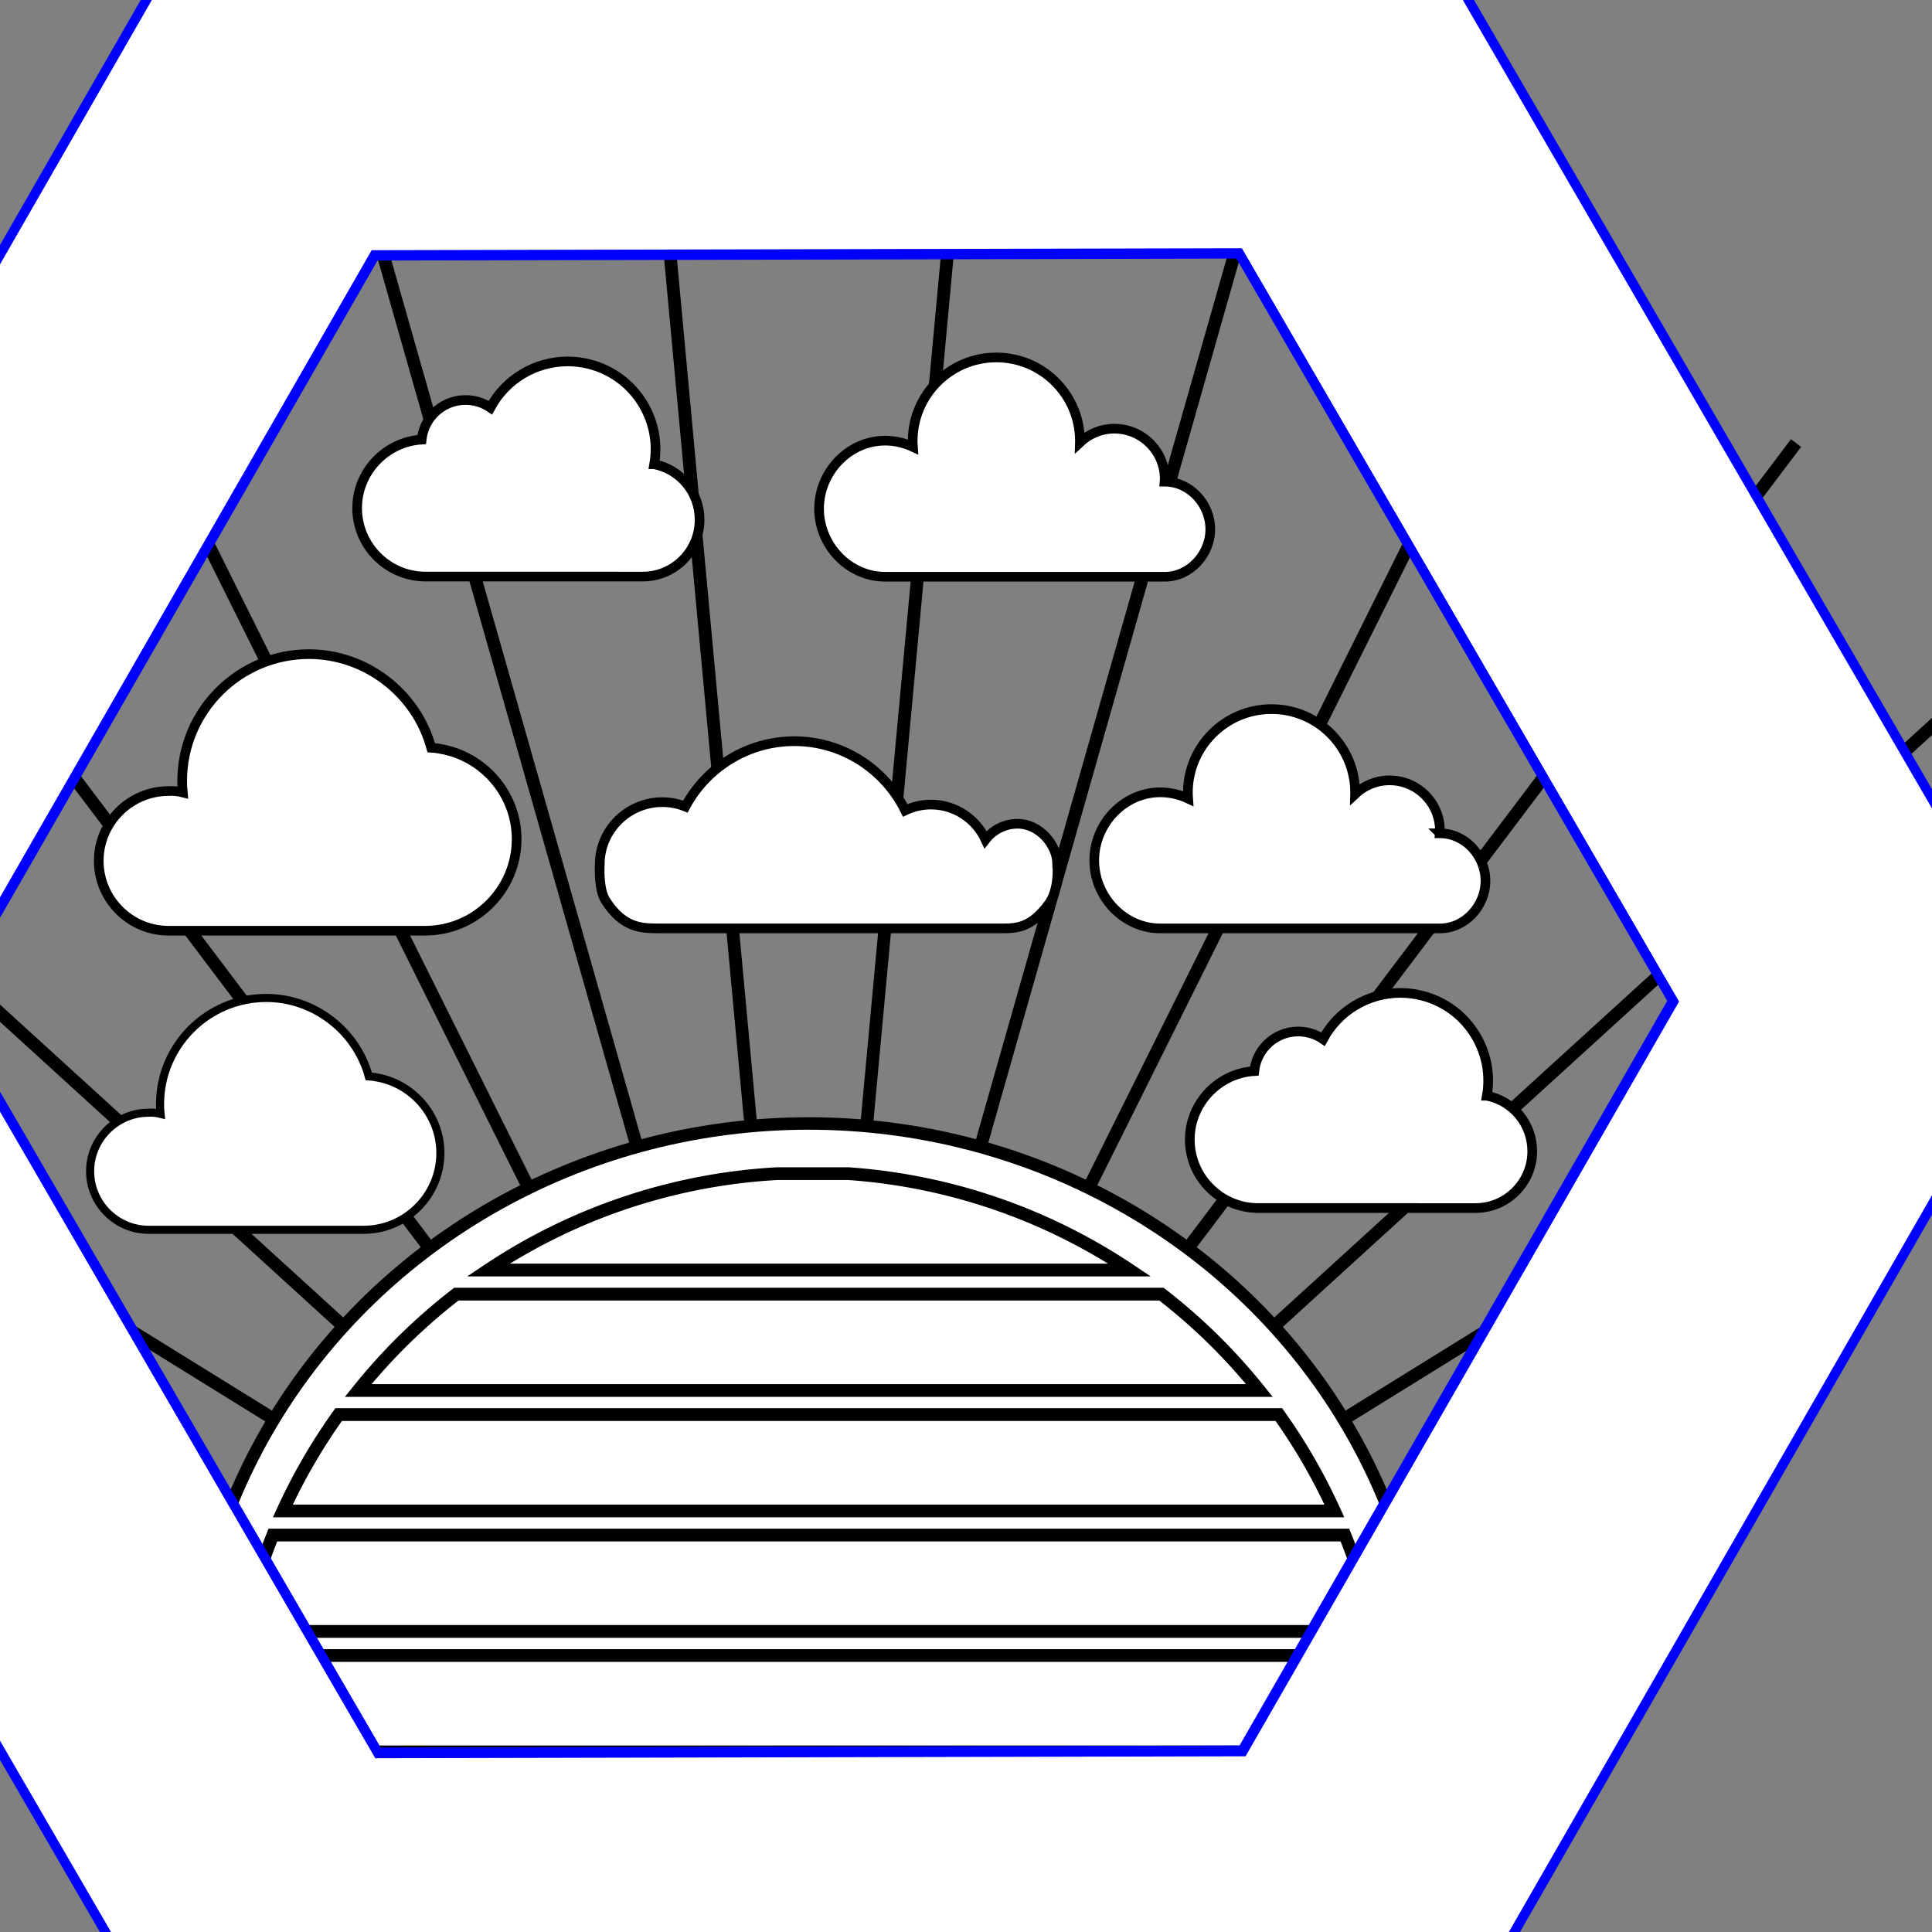 <?xml version="1.0" encoding="UTF-8" standalone="no"?>
<!-- Created with Inkscape (http://www.inkscape.org/) -->

<svg
   xmlns:dc="http://purl.org/dc/elements/1.1/"
   xmlns:cc="http://creativecommons.org/ns#"
   xmlns:rdf="http://www.w3.org/1999/02/22-rdf-syntax-ns#"
   xmlns:svg="http://www.w3.org/2000/svg"
   xmlns="http://www.w3.org/2000/svg"
   xmlns:sodipodi="http://sodipodi.sourceforge.net/DTD/sodipodi-0.dtd"
   xmlns:inkscape="http://www.inkscape.org/namespaces/inkscape"
   width="400mm"
   height="400mm"
   viewBox="0 0 400 400"
   version="1.1"
   id="svg6999"
   inkscape:version="0.92.1 r15371"
   sodipodi:docname="sun.svg">
  <rect x="0" y="0" width="400" height="400" fill="#808080" stroke="none"/>
  <defs
     id="defs6993">
    <marker
       style="overflow:visible"
       refY="0.0"
       refX="0.0"
       orient="auto"
       id="DistanceX">
      <path
         id="path4668"
         style="stroke:#000000; stroke-width:0.5"
         d="M 3,-3 L -3,3 M 0,-5 L  0,5" />
    </marker>
    <pattern
       y="0"
       x="0"
       width="8"
       patternUnits="userSpaceOnUse"
       id="Hatch"
       height="8">
      <path
         id="path4671"
         stroke-width="0.25"
         stroke="#000000"
         linecap="square"
         d="M8 4 l-4,4" />
      <path
         id="path4673"
         stroke-width="0.25"
         stroke="#000000"
         linecap="square"
         d="M6 2 l-4,4" />
      <path
         id="path4675"
         stroke-width="0.25"
         stroke="#000000"
         linecap="square"
         d="M4 0 l-4,4" />
    </pattern>
    <symbol
       id="*MODEL_SPACE" />
    <symbol
       id="*PAPER_SPACE" />
  </defs>
  <sodipodi:namedview
     id="base"
     pagecolor="#ffffff"
     bordercolor="#666666"
     borderopacity="1.0"
     inkscape:pageopacity="0.0"
     inkscape:pageshadow="2"
     inkscape:zoom="0.35"
     inkscape:cx="1067.9945"
     inkscape:cy="-2162.0252"
     inkscape:document-units="mm"
     inkscape:current-layer="g6146"
     showgrid="false"
     inkscape:window-width="1080"
     inkscape:window-height="1857"
     inkscape:window-x="1912"
     inkscape:window-y="-8"
     inkscape:window-maximized="1" />
  <g
     inkscape:label="Layer 1"
     inkscape:groupmode="layer"
     id="layer1"
     transform="translate(0,103)">
    <g
       id="g4734"
       inkscape:label="0"
       transform="matrix(0.638,0,0,0.638,-108.163,-598.983)">
      <path
         style="fill:#ffffff;stroke:#000000;stroke-width:2.406;stroke-linecap:butt;stroke-linejoin:miter;stroke-opacity:1"
         d="m 908.397,616.717 26.218,-50.319 308.894,189.775 -9.576,19.498 z"
         id="path5081-0"
         inkscape:connector-curvature="0" />
      <path
         style="fill:#ffffff;stroke:#000000;stroke-width:2.406;stroke-linecap:butt;stroke-linejoin:miter;stroke-opacity:1"
         d="m 1126.944,416.313 55.762,10.489 -91.981,350.67 -21.438,-3.506 z"
         id="path5081-1-9"
         inkscape:connector-curvature="0" />
      <path
         style="fill:#ffffff;stroke:#000000;stroke-width:2.406;stroke-linecap:butt;stroke-linejoin:miter;stroke-opacity:1"
         d="m 1020.214,410.81 54.937,-14.189 65.672,356.535 -20.898,5.931 z"
         id="path5081-1"
         inkscape:connector-curvature="0" />
      <path
         style="fill:#ffffff;stroke:#000000;stroke-width:2.406;stroke-linecap:butt;stroke-linejoin:miter;stroke-opacity:1"
         d="m 981.654,486.996 43.97,-35.862 208.75,296.401 -16.502,14.127 z"
         id="path5081-58"
         inkscape:connector-curvature="0" />
      <path
         style="fill:#ffffff;stroke:#000000;stroke-width:2.406;stroke-linecap:butt;stroke-linejoin:miter;stroke-opacity:1"
         d="m 1164.915,389.297 56.734,-0.838 -20.227,361.968 -21.707,0.838 z"
         id="path5081-3"
         inkscape:connector-curvature="0" />
      <path
         style="fill:#ffffff;stroke:#000000;stroke-width:2.406;stroke-linecap:butt;stroke-linejoin:miter;stroke-opacity:1"
         d="m 1334.493,447.686 48.282,29.804 -211.712,294.293 -18.751,-10.967 z"
         id="path5081-5"
         inkscape:connector-curvature="0" />
      <path
         style="fill:#ffffff;stroke:#000000;stroke-width:2.949;stroke-linecap:butt;stroke-linejoin:miter;stroke-opacity:1"
         d="m 1156.13,411.816 65.519,-23.357 119.338,428.108 -24.864,9.537 z"
         id="path5081-9-5-9-3-0-5-9"
         inkscape:connector-curvature="0" />
      <path
         style="fill:#ffffff;stroke:#000000;stroke-width:2.406;stroke-linecap:butt;stroke-linejoin:miter;stroke-opacity:1"
         d="m 1331.593,423.015 56.122,8.353 -78.529,353.925 -21.556,-2.686 z"
         id="path5081-9-5-9-3-0-5"
         inkscape:connector-curvature="0" />
      <path
         style="fill:#ffffff;stroke:#000000;stroke-width:2.406;stroke-linecap:butt;stroke-linejoin:miter;stroke-opacity:1"
         d="m 1409.368,538.999 55.279,12.793 -106.447,346.553 -21.274,-4.393 z"
         id="path5081-9-5-9-3"
         inkscape:connector-curvature="0" />
      <path
         style="fill:#ffffff;stroke:#000000;stroke-width:2.406;stroke-linecap:butt;stroke-linejoin:miter;stroke-opacity:1"
         d="m 1433.639,486.69 46.238,32.886 -230.435,279.875 -17.997,-12.165 z"
         id="path5081-9-5-9-3-0"
         inkscape:connector-curvature="0" />
      <path
         style="fill:#ffffff;stroke:#000000;stroke-width:2.406;stroke-linecap:butt;stroke-linejoin:miter;stroke-opacity:1"
         d="m 1533.327,656.28 27.329,49.724 -329.233,151.775 -10.914,-18.782 z"
         id="path5081-9-5-9"
         inkscape:connector-curvature="0" />
      <path
         style="fill:#ffffff;stroke:#000000;stroke-width:2.406;stroke-linecap:butt;stroke-linejoin:miter;stroke-opacity:1"
         d="m 941.508,554.385 55.352,-12.474 54.557,358.404 -21.072,5.279 z"
         id="path5081-9-5"
         inkscape:connector-curvature="0" />
      <path
         style="fill:#ffffff;stroke:#000000;stroke-width:2.406;stroke-linecap:butt;stroke-linejoin:miter;stroke-opacity:1"
         d="m 868.12,728.667 24.953,-50.959 313.539,181.998 -9.086,19.732 z"
         id="path5081-9"
         inkscape:connector-curvature="0" />
      <path
         id="path4704"
         style="fill:none;stroke:#000000;stroke-width:4.137"
         d="M 431.982,1345.447 -20.038,1065.569"
         inkscape:connector-curvature="0" />
      <path
         id="path4706"
         style="fill:none;stroke:#000000;stroke-width:4.137"
         d="M 431.982,1345.447 39.086,987.276"
         inkscape:connector-curvature="0" />
      <path
         id="path4708"
         style="fill:none;stroke:#000000;stroke-width:4.137"
         d="M 431.982,1345.447 111.59,921.18"
         inkscape:connector-curvature="0" />
      <path
         id="path4710"
         style="fill:none;stroke:#000000;stroke-width:4.137"
         d="M 431.982,1345.447 195.004,869.532"
         inkscape:connector-curvature="0" />
      <path
         id="path4712"
         style="fill:none;stroke:#000000;stroke-width:4.137"
         d="M 431.982,1345.447 286.488,834.091"
         inkscape:connector-curvature="0" />
      <path
         id="path4714"
         style="fill:none;stroke:#000000;stroke-width:4.137"
         d="M 431.982,1345.447 382.927,816.063"
         inkscape:connector-curvature="0" />
      <path
         id="path4716"
         style="fill:none;stroke:#000000;stroke-width:4.137"
         d="m 431.982,1345.447 49.055,-529.384"
         inkscape:connector-curvature="0" />
      <path
         id="path4718"
         style="fill:none;stroke:#000000;stroke-width:4.137"
         d="M 431.982,1345.447 577.475,834.091"
         inkscape:connector-curvature="0" />
      <path
         id="path4720"
         style="fill:none;stroke:#000000;stroke-width:4.137"
         d="M 431.982,1345.447 668.959,869.532"
         inkscape:connector-curvature="0" />
      <path
         id="path4722"
         style="fill:none;stroke:#000000;stroke-width:4.137"
         d="M 431.982,1345.447 752.373,921.18"
         inkscape:connector-curvature="0" />
      <path
         id="path4724"
         style="fill:none;stroke:#000000;stroke-width:4.137"
         d="M 431.982,1345.447 824.877,987.276"
         inkscape:connector-curvature="0" />
      <path
         id="path4726"
         style="fill:none;stroke:#000000;stroke-width:4.137"
         d="m 431.982,1345.447 452.019,-279.878"
         inkscape:connector-curvature="0" />
      <ellipse
         style="opacity:1;fill:#ffffff;stroke:#000000;stroke-width:4.049;stroke-opacity:1"
         id="path4927"
         cx="431.982"
         cy="1335.959"
         rx="201.095"
         ry="193.972" />
      <path
         style="fill:#ffffff;stroke:#000000;stroke-width:4.137"
         d="m 247.058,1314.637 a 187.642,187.642 0 0 0 -2.719,30.812 187.642,187.642 0 0 0 0.025,0.461 h 375.25 a 187.642,187.642 0 0 0 0.011,-0.461 187.642,187.642 0 0 0 -2.762,-30.812 z"
         id="path4684"
         inkscape:connector-curvature="0" />
      <path
         style="fill:#ffffff;stroke:#000000;stroke-width:4.137"
         d="m 258.087,1275.546 a 187.642,187.642 0 0 0 -9.513,31.274 H 615.539 a 187.642,187.642 0 0 0 -9.57,-31.274 z"
         id="path4688"
         inkscape:connector-curvature="0" />
      <path
         style="fill:#ffffff;stroke:#000000;stroke-width:4.137"
         d="m 279.432,1236.453 a 187.642,187.642 0 0 0 -18.114,31.274 h 341.247 a 187.642,187.642 0 0 0 -18.029,-31.274 z"
         id="path4690"
         inkscape:connector-curvature="0" />
      <path
         style="fill:#ffffff;stroke:#000000;stroke-width:4.137"
         d="m 317.631,1197.363 a 187.642,187.642 0 0 0 -31.866,31.273 h 292.466 a 187.642,187.642 0 0 0 -31.802,-31.273 z"
         id="path4692"
         inkscape:connector-curvature="0" />
      <path
         style="fill:#ffffff;stroke:#000000;stroke-width:4.137"
         d="m 421.671,1158.269 a 187.642,187.642 0 0 0 -93.703,31.273 h 208.18 a 187.642,187.642 0 0 0 -91.233,-31.273 z"
         id="path4694"
         inkscape:connector-curvature="0" />
      <ellipse
         style="opacity:1;fill:#ffffff;stroke:#000000;stroke-width:4.049;stroke-opacity:1"
         id="path4927-9"
         cx="1194.738"
         cy="923.889"
         rx="201.095"
         ry="193.972" />
      <path
         style="fill:#ffffff;stroke:#000000;stroke-width:4.137"
         d="m 1009.815,902.567 a 187.642,187.642 0 0 0 -2.719,30.812 187.642,187.642 0 0 0 0.025,0.461 h 375.25 a 187.642,187.642 0 0 0 0.012,-0.461 187.642,187.642 0 0 0 -2.762,-30.812 z"
         id="path4684-3"
         inkscape:connector-curvature="0" />
      <path
         style="fill:#ffffff;stroke:#000000;stroke-width:4.137"
         d="m 1020.844,863.477 a 187.642,187.642 0 0 0 -9.513,31.274 h 366.965 a 187.642,187.642 0 0 0 -9.57,-31.274 z"
         id="path4688-8"
         inkscape:connector-curvature="0" />
      <path
         style="fill:#ffffff;stroke:#000000;stroke-width:4.137"
         d="m 1042.189,824.383 a 187.642,187.642 0 0 0 -18.114,31.274 h 341.247 a 187.642,187.642 0 0 0 -18.029,-31.274 z"
         id="path4690-7"
         inkscape:connector-curvature="0" />
      <path
         style="fill:#ffffff;stroke:#000000;stroke-width:4.137"
         d="m 1080.388,785.293 a 187.642,187.642 0 0 0 -31.866,31.273 h 292.466 a 187.642,187.642 0 0 0 -31.802,-31.273 z"
         id="path4692-9"
         inkscape:connector-curvature="0" />
      <path
         style="fill:#ffffff;stroke:#000000;stroke-width:4.137"
         d="m 1184.428,746.2 a 187.642,187.642 0 0 0 -93.703,31.273 h 208.18 a 187.642,187.642 0 0 0 -91.233,-31.273 z"
         id="path4694-7"
         inkscape:connector-curvature="0" />
      <path
         id="path5206-7-6-0"
         d="m 1475.341,690.38 -54.772,-94.376 -2.022,-3.485 -29.533,-50.887 -54.522,-93.946 -108.621,0.245 -4.526,0.01 -34.765,0.078 -24.072,0.054 -108.621,0.245 -139.754,243.326 54.522,93.946 2.271,3.915 29.533,50.887 54.523,93.946 4.526,-0.011 104.095,-0.234 4.526,-0.011 58.836,-0.133 108.621,-0.245 54.099,-94.191 2.253,-3.925 29.303,-51.021 z"
         style="color:#000000;font-style:normal;font-variant:normal;font-weight:normal;font-stretch:normal;font-size:medium;line-height:normal;font-family:sans-serif;font-variant-ligatures:normal;font-variant-position:normal;font-variant-caps:normal;font-variant-numeric:normal;font-variant-alternates:normal;font-feature-settings:normal;text-indent:0;text-align:start;text-decoration:none;text-decoration-line:none;text-decoration-style:solid;text-decoration-color:#000000;letter-spacing:normal;word-spacing:normal;text-transform:none;writing-mode:lr-tb;direction:ltr;text-orientation:mixed;dominant-baseline:auto;baseline-shift:baseline;text-anchor:start;white-space:normal;shape-padding:0;clip-rule:nonzero;display:inline;overflow:visible;visibility:visible;opacity:1;isolation:auto;mix-blend-mode:normal;color-interpolation:sRGB;color-interpolation-filters:linearRGB;solid-color:#000000;solid-opacity:1;vector-effect:none;fill:none;fill-opacity:1;fill-rule:nonzero;stroke:#0000ff;stroke-width:3.136;stroke-linecap:butt;stroke-linejoin:miter;stroke-miterlimit:4;stroke-dasharray:none;stroke-dashoffset:0;stroke-opacity:1;color-rendering:auto;image-rendering:auto;shape-rendering:auto;text-rendering:auto;enable-background:accumulate"
         inkscape:connector-curvature="0" />
      <g
         id="g4514-3-9"
         transform="matrix(1.266,0,0,1.266,612.038,459.024)"
         style="fill:#ffffff">
        <path
           style="fill:#ffffff;stroke:#000000;stroke-width:2.074"
           d="m 349.171,202.636 c -0.025,-0.006 -0.049,-0.016 -0.074,-0.021 -0.594,-0.107 -1.171,-0.166 -1.739,-0.203 -3.184,-11.714 -14.042,-20.099 -26.26,-20.099 -15.013,0 -27.228,12.213 -27.228,27.224 0,0.82 0.041,1.642 0.122,2.475 -0.936,-0.237 -1.945,-0.361 -3.013,-0.298 -0.007,0 -0.015,-0.001 -0.022,-0.001 -0.019,0 -0.037,0.003 -0.055,0.003 -0.019,0.001 -0.036,0 -0.055,0.001 -0.004,0 -0.009,0.002 -0.013,0.002 -8.215,0.067 -14.88,6.765 -14.88,14.996 0,8.273 6.73,15.004 15.002,15.004 h 55.072 c 10.849,0 19.674,-8.827 19.674,-19.677 0.002,-9.737 -7.182,-17.888 -16.531,-19.406 z"
           id="path4593-4-9"
           inkscape:connector-curvature="0" />
      </g>
      <g
         id="g4514-8"
         transform="matrix(1.512,0,0,1.512,569.773,302.713)"
         style="fill:#ffffff">
        <path
           style="fill:#ffffff;stroke:#000000;stroke-width:2.074"
           d="m 349.171,202.636 c -0.025,-0.006 -0.049,-0.016 -0.074,-0.021 -0.594,-0.107 -1.171,-0.166 -1.739,-0.203 -3.184,-11.714 -14.042,-20.099 -26.26,-20.099 -15.013,0 -27.228,12.213 -27.228,27.224 0,0.82 0.041,1.642 0.122,2.475 -0.936,-0.237 -1.945,-0.361 -3.013,-0.298 -0.007,0 -0.015,-0.001 -0.022,-0.001 -0.019,0 -0.037,0.003 -0.055,0.003 -0.019,0.001 -0.036,0 -0.055,0.001 -0.004,0 -0.009,0.002 -0.013,0.002 -8.215,0.067 -14.88,6.765 -14.88,14.996 0,8.273 6.73,15.004 15.002,15.004 h 55.072 c 10.849,0 19.674,-8.827 19.674,-19.677 0.002,-9.737 -7.182,-17.888 -16.531,-19.406 z"
           id="path4593-0"
           inkscape:connector-curvature="0" />
      </g>
      <g
         id="g4566-7"
         transform="matrix(1.256,0,0,1.256,462.04,812.12)"
         style="fill:#ffffff;stroke:#000000">
        <path
           id="path4549-7"
           d="m 542.259,-227.612 c 0.94,-5.371 -0.068,-10.837 -2.902,-15.559 -3.119,-5.197 -8.075,-8.868 -13.956,-10.336 -1.805,-0.451 -3.657,-0.68 -5.506,-0.68 -8.409,0 -16.053,4.631 -19.982,11.951 -1.879,-1.284 -4.1,-1.975 -6.421,-1.975 -3.09,0 -5.983,1.214 -8.147,3.419 -1.808,1.842 -2.936,4.263 -3.206,6.81 -9.064,0.543 -16.441,8.08 -16.66,17.267 -0.113,4.732 1.624,9.226 4.89,12.65 3.267,3.426 7.671,5.374 12.405,5.487 l 56.547,0.005 c 8.088,0 14.667,-6.579 14.667,-14.667 0,-7.096 -4.936,-13.006 -11.729,-14.372 z"
           inkscape:connector-curvature="0"
           style="fill:#ffffff;stroke:#000000;stroke-width:2.497" />
      </g>
      <g
         id="g4518-0-6"
         transform="matrix(1.27,0,0,1.27,1227.532,498.116)"
         style="fill:#ffffff;stroke:#000000;stroke-width:2.469">
        <path
           id="path4516-0-5"
           d="m 77.141,23.329 c -0.021,0 -0.043,0.004 -0.067,0.004 0.014,-0.221 0.067,-0.432 0.067,-0.658 0,-7.117 -5.769,-12.884 -12.885,-12.884 -3.419,0 -6.508,1.354 -8.814,3.528 0.003,-0.121 0.019,-0.24 0.019,-0.361 0,-11.801 -9.569,-21.372 -21.375,-21.372 -11.804,0 -21.375,9.571 -21.375,21.372 0,0.505 0.04,1.001 0.075,1.497 -2.169,-1.017 -4.581,-1.6 -7.133,-1.6 -9.319,-10e-4 -16.873,8.078 -16.873,17.396 0,9.318 7.554,17.39 16.873,17.39 H 77.141 c 6.427,0 11.639,-5.729 11.639,-12.155 0,-6.428 -5.212,-12.157 -11.639,-12.157 z"
           inkscape:connector-curvature="0"
           style="fill:#ffffff;stroke:#000000;stroke-width:2.469" />
      </g>
      <path
         style="fill:#ffffff;stroke:#000000;stroke-width:3.136"
         d="m 1284.735,642.53 c -0.079,-6.021 -5.675,-12.958 -12.883,-12.958 -4.215,0 -7.97,2.015 -10.388,5.132 v 0 c -3.11,-6.696 -9.883,-11.361 -17.744,-11.361 -2.989,0 -5.812,0.694 -8.348,1.896 -6.55,-13.28 -20.194,-22.46 -35.979,-22.46 -15.293,0 -28.603,8.604 -35.373,21.218 v 0 c -2.316,-0.919 -4.83,-1.441 -7.466,-1.441 -11.203,0 -20.317,9.096 -20.313,20.134 -0.053,0.822 -0.437,8.142 1.871,11.783 5.73,9.068 11.89,9.021 16.973,9.063 h 111.328 c 0.162,0 0.325,0 0.488,0 4.804,0 9.398,-0.241 15.058,-7.903 3.412,-4.616 2.878,-12.004 2.778,-13.104 z"
         id="path4589-3"
         inkscape:connector-curvature="0" />
      <g
         id="g4518-7"
         transform="matrix(1.27,0,0,1.27,1311.827,570.358)"
         style="fill:#ffffff;stroke:#000000;stroke-width:2.469">
        <path
           id="path4516-07"
           d="m 88.361,53.688 c -0.021,0 -0.043,0.004 -0.067,0.004 0.014,-0.221 0.067,-0.432 0.067,-0.658 0,-7.117 -5.769,-12.884 -12.885,-12.884 -3.419,0 -6.508,1.354 -8.814,3.528 0.003,-0.121 0.019,-0.24 0.019,-0.361 0,-11.801 -9.569,-21.372 -21.375,-21.372 -11.804,0 -21.375,9.571 -21.375,21.372 0,0.505 0.04,1.001 0.075,1.497 -2.169,-1.017 -4.581,-1.6 -7.133,-1.6 C 7.554,43.213 0,51.292 0,60.61 0,69.928 7.554,78 16.873,78 H 88.361 C 94.788,78 100,72.271 100,65.845 100,59.417 94.788,53.688 88.361,53.688 Z"
           inkscape:connector-curvature="0"
           style="fill:#ffffff;stroke:#000000;stroke-width:2.469" />
      </g>
      <g
         id="g4566-1-7"
         transform="matrix(1.256,0,0,1.256,751.595,994.469)"
         style="fill:#ffffff;stroke:#000000">
        <path
           id="path4549-2-0"
           d="m 528.242,-217.6 c 0.94,-5.371 -0.068,-10.837 -2.902,-15.559 -3.119,-5.197 -8.075,-8.868 -13.956,-10.336 -1.805,-0.451 -3.657,-0.68 -5.506,-0.68 -8.409,0 -16.053,4.631 -19.982,11.951 -1.879,-1.284 -4.1,-1.975 -6.421,-1.975 -3.09,0 -5.983,1.214 -8.147,3.419 -1.808,1.842 -2.936,4.263 -3.206,6.81 -9.064,0.543 -16.441,8.08 -16.66,17.267 -0.113,4.732 1.624,9.226 4.89,12.65 3.267,3.426 7.671,5.374 12.405,5.487 l 56.547,0.005 c 8.088,0 14.667,-6.579 14.667,-14.667 0,-7.096 -4.936,-13.006 -11.729,-14.372 z"
           inkscape:connector-curvature="0"
           style="fill:#ffffff;stroke:#000000;stroke-width:2.497" />
      </g>
      <path
         style="color:#000000;font-style:normal;font-variant:normal;font-weight:normal;font-stretch:normal;font-size:medium;line-height:normal;font-family:sans-serif;font-variant-ligatures:normal;font-variant-position:normal;font-variant-caps:normal;font-variant-numeric:normal;font-variant-alternates:normal;font-feature-settings:normal;text-indent:0;text-align:start;text-decoration:none;text-decoration-line:none;text-decoration-style:solid;text-decoration-color:#000000;letter-spacing:normal;word-spacing:normal;text-transform:none;writing-mode:lr-tb;direction:ltr;text-orientation:mixed;dominant-baseline:auto;baseline-shift:baseline;text-anchor:start;white-space:normal;shape-padding:0;clip-rule:nonzero;display:inline;overflow:visible;visibility:visible;opacity:1;isolation:auto;mix-blend-mode:normal;color-interpolation:sRGB;color-interpolation-filters:linearRGB;solid-color:#000000;solid-opacity:1;vector-effect:none;fill:#ffffff;fill-opacity:1;fill-rule:nonzero;stroke:#0000ff;stroke-width:3.136;stroke-linecap:butt;stroke-linejoin:miter;stroke-miterlimit:4;stroke-dasharray:none;stroke-dashoffset:0;stroke-opacity:1;color-rendering:auto;image-rendering:auto;shape-rendering:auto;text-rendering:auto;enable-background:accumulate"
         d="m 1395.23,341.936 -155.827,0.352 -6.493,0.015 -49.873,0.112 -34.533,0.078 -155.827,0.352 -200.491,349.077 78.218,134.775 3.259,5.616 42.368,73.002 78.218,134.775 6.493,-0.015 149.335,-0.336 6.493,-0.016 84.406,-0.19 155.828,-0.351 77.609,-135.127 3.233,-5.63 42.039,-73.195 77.609,-135.123 -78.575,-135.392 -2.901,-5 -42.368,-73.003 z m -60.737,105.751 54.522,93.947 29.533,50.886 2.022,3.485 54.772,94.376 -54.099,94.189 -29.303,51.021 -2.253,3.925 -54.099,94.191 -108.621,0.245 -58.836,0.133 -4.526,0.011 -104.095,0.234 -4.526,0.011 -54.522,-93.946 -29.534,-50.887 -2.271,-3.914 -54.522,-93.946 139.754,-243.326 108.62,-0.245 24.072,-0.053 34.764,-0.079 4.526,-0.011 z"
         id="path5206-7-6-0-0"
         inkscape:connector-curvature="0" />
      <path
         style="color:#000000;font-style:normal;font-variant:normal;font-weight:normal;font-stretch:normal;font-size:medium;line-height:normal;font-family:sans-serif;font-variant-ligatures:normal;font-variant-position:normal;font-variant-caps:normal;font-variant-numeric:normal;font-variant-alternates:normal;font-feature-settings:normal;text-indent:0;text-align:start;text-decoration:none;text-decoration-line:none;text-decoration-style:solid;text-decoration-color:#000000;letter-spacing:normal;word-spacing:normal;text-transform:none;writing-mode:lr-tb;direction:ltr;text-orientation:mixed;dominant-baseline:auto;baseline-shift:baseline;text-anchor:start;white-space:normal;shape-padding:0;clip-rule:nonzero;display:inline;overflow:visible;visibility:visible;opacity:1;isolation:auto;mix-blend-mode:normal;color-interpolation:sRGB;color-interpolation-filters:linearRGB;solid-color:#000000;solid-opacity:1;vector-effect:none;fill:#ffffff;fill-opacity:1;fill-rule:nonzero;stroke:#0000ff;stroke-width:3.136;stroke-linecap:butt;stroke-linejoin:miter;stroke-miterlimit:4;stroke-dasharray:none;stroke-dashoffset:0;stroke-opacity:1;color-rendering:auto;image-rendering:auto;shape-rendering:auto;text-rendering:auto;enable-background:accumulate"
         d="m 632.473,754.005 -155.827,0.352 -6.493,0.015 -49.873,0.112 -34.533,0.078 -155.827,0.352 -200.491,349.077 78.218,134.775 3.259,5.616 42.368,73.002 78.218,134.775 6.493,-0.015 149.335,-0.336 6.493,-0.016 84.406,-0.19 155.828,-0.351 77.609,-135.127 3.233,-5.63 42.039,-73.195 77.609,-135.123 -78.575,-135.392 -2.901,-5 -42.368,-73.003 z m -60.737,105.751 54.522,93.947 29.533,50.886 2.022,3.485 54.772,94.376 -54.099,94.189 -29.303,51.021 -2.253,3.925 -54.099,94.191 -108.621,0.245 -58.836,0.133 -4.526,0.011 -104.095,0.234 -4.526,0.011 -54.522,-93.946 -29.534,-50.887 -2.271,-3.914 -54.522,-93.946 139.754,-243.326 108.62,-0.245 24.072,-0.053 34.764,-0.079 4.526,-0.01 z"
         id="path5206-7-6-0-0-1"
         inkscape:connector-curvature="0" />
      <ellipse
         style="opacity:1;fill:#ffffff;stroke:#000000;stroke-width:4.049;stroke-opacity:1"
         id="path4927-8"
         cx="1188.841"
         cy="1747.828"
         rx="201.095"
         ry="193.972" />
      <path
         style="fill:#ffffff;stroke:#000000;stroke-width:4.137"
         d="m 1003.917,1726.505 a 187.642,187.642 0 0 0 -2.719,30.812 187.642,187.642 0 0 0 0.025,0.461 h 375.25 a 187.642,187.642 0 0 0 0.012,-0.461 187.642,187.642 0 0 0 -2.762,-30.812 z"
         id="path4684-7"
         inkscape:connector-curvature="0" />
      <path
         style="fill:#ffffff;stroke:#000000;stroke-width:4.137"
         d="m 1014.947,1687.415 a 187.642,187.642 0 0 0 -9.513,31.274 h 366.965 a 187.642,187.642 0 0 0 -9.57,-31.274 z"
         id="path4688-4"
         inkscape:connector-curvature="0" />
      <path
         style="fill:#ffffff;stroke:#000000;stroke-width:4.137"
         d="m 1036.291,1648.321 a 187.642,187.642 0 0 0 -18.114,31.274 h 341.247 a 187.642,187.642 0 0 0 -18.029,-31.274 z"
         id="path4690-9"
         inkscape:connector-curvature="0" />
      <path
         style="fill:#ffffff;stroke:#000000;stroke-width:4.137"
         d="m 1074.491,1609.231 a 187.642,187.642 0 0 0 -31.866,31.273 H 1335.09 a 187.642,187.642 0 0 0 -31.802,-31.273 z"
         id="path4692-7"
         inkscape:connector-curvature="0" />
      <path
         style="fill:#ffffff;stroke:#000000;stroke-width:4.137"
         d="m 1178.531,1570.138 a 187.642,187.642 0 0 0 -93.703,31.273 h 208.18 a 187.642,187.642 0 0 0 -91.233,-31.273 z"
         id="path4694-2"
         inkscape:connector-curvature="0" />
      <path
         id="path5206-7-6-4"
         d="m 1469.444,1514.318 -54.772,-94.376 -2.022,-3.485 -29.533,-50.887 -54.522,-93.946 -108.621,0.245 -4.526,0.01 -34.765,0.078 -24.072,0.054 -108.621,0.245 -139.754,243.326 54.522,93.946 2.271,3.914 29.533,50.887 54.523,93.946 4.526,-0.011 104.095,-0.234 4.526,-0.011 58.836,-0.133 108.621,-0.244 54.099,-94.191 2.253,-3.925 29.303,-51.021 z"
         style="color:#000000;font-style:normal;font-variant:normal;font-weight:normal;font-stretch:normal;font-size:medium;line-height:normal;font-family:sans-serif;font-variant-ligatures:normal;font-variant-position:normal;font-variant-caps:normal;font-variant-numeric:normal;font-variant-alternates:normal;font-feature-settings:normal;text-indent:0;text-align:start;text-decoration:none;text-decoration-line:none;text-decoration-style:solid;text-decoration-color:#000000;letter-spacing:normal;word-spacing:normal;text-transform:none;writing-mode:lr-tb;direction:ltr;text-orientation:mixed;dominant-baseline:auto;baseline-shift:baseline;text-anchor:start;white-space:normal;shape-padding:0;clip-rule:nonzero;display:inline;overflow:visible;visibility:visible;opacity:1;isolation:auto;mix-blend-mode:normal;color-interpolation:sRGB;color-interpolation-filters:linearRGB;solid-color:#000000;solid-opacity:1;vector-effect:none;fill:none;fill-opacity:1;fill-rule:nonzero;stroke:#0000ff;stroke-width:3.136;stroke-linecap:butt;stroke-linejoin:miter;stroke-miterlimit:4;stroke-dasharray:none;stroke-dashoffset:0;stroke-opacity:1;color-rendering:auto;image-rendering:auto;shape-rendering:auto;text-rendering:auto;enable-background:accumulate"
         inkscape:connector-curvature="0" />
      <g
         id="g4514-0"
         transform="matrix(1.512,0,0,1.512,516.536,1146.41)"
         style="fill:#ffffff">
        <path
           style="fill:#ffffff;stroke:#000000;stroke-width:2.074"
           d="m 349.171,202.636 c -0.025,-0.006 -0.049,-0.016 -0.074,-0.021 -0.594,-0.107 -1.171,-0.166 -1.739,-0.203 -3.184,-11.714 -14.042,-20.099 -26.26,-20.099 -15.013,0 -27.228,12.213 -27.228,27.224 0,0.82 0.041,1.642 0.122,2.475 -0.936,-0.237 -1.945,-0.361 -3.013,-0.298 -0.007,0 -0.015,-0.001 -0.022,-0.001 -0.019,0 -0.037,0.003 -0.055,0.003 -0.019,0.001 -0.036,0 -0.055,0.001 -0.004,0 -0.009,0.002 -0.013,0.002 -8.215,0.067 -14.88,6.765 -14.88,14.996 0,8.273 6.73,15.004 15.002,15.004 h 55.072 c 10.849,0 19.674,-8.827 19.674,-19.677 0.002,-9.737 -7.182,-17.888 -16.531,-19.406 z"
           id="path4593-5"
           inkscape:connector-curvature="0" />
      </g>
      <g
         id="g4514-3-2"
         transform="matrix(1.266,0,0,1.266,535.949,1247.107)"
         style="fill:#ffffff">
        <path
           style="fill:#ffffff;stroke:#000000;stroke-width:2.074"
           d="m 349.171,202.636 c -0.025,-0.006 -0.049,-0.016 -0.074,-0.021 -0.594,-0.107 -1.171,-0.166 -1.739,-0.203 -3.184,-11.714 -14.042,-20.099 -26.26,-20.099 -15.013,0 -27.228,12.213 -27.228,27.224 0,0.82 0.041,1.642 0.122,2.475 -0.936,-0.237 -1.945,-0.361 -3.013,-0.298 -0.007,0 -0.015,-0.001 -0.022,-0.001 -0.019,0 -0.037,0.003 -0.055,0.003 -0.019,0.001 -0.036,0 -0.055,0.001 -0.004,0 -0.009,0.002 -0.013,0.002 -8.215,0.067 -14.88,6.765 -14.88,14.996 0,8.273 6.73,15.004 15.002,15.004 h 55.072 c 10.849,0 19.674,-8.827 19.674,-19.677 0.002,-9.737 -7.182,-17.888 -16.531,-19.406 z"
           id="path4593-4-0"
           inkscape:connector-curvature="0" />
      </g>
      <g
         id="g4566-1-1-4-7"
         transform="matrix(1.256,0,0,1.256,677.261,1610.614)"
         style="fill:#ffffff;stroke:#000000">
        <path
           id="path4549-2-8-9-8"
           d="m 528.242,-217.6 c 0.94,-5.371 -0.068,-10.837 -2.902,-15.559 -3.119,-5.197 -8.075,-8.868 -13.956,-10.336 -1.805,-0.451 -3.657,-0.68 -5.506,-0.68 -8.409,0 -16.053,4.631 -19.982,11.951 -1.879,-1.284 -4.1,-1.975 -6.421,-1.975 -3.09,0 -5.983,1.214 -8.147,3.419 -1.808,1.842 -2.936,4.263 -3.206,6.81 -9.064,0.543 -16.441,8.08 -16.66,17.267 -0.113,4.732 1.624,9.226 4.89,12.65 3.267,3.426 7.671,5.374 12.405,5.487 l 56.547,0.005 c 8.088,0 14.667,-6.579 14.667,-14.667 0,-7.096 -4.936,-13.006 -11.729,-14.372 z"
           inkscape:connector-curvature="0"
           style="fill:#ffffff;stroke:#000000;stroke-width:2.497" />
      </g>
      <path
         style="fill:#ffffff;stroke:#000000;stroke-width:3.136"
         d="m 1423.056,1390.991 c -0.079,-6.021 -5.675,-12.958 -12.883,-12.958 -4.215,0 -7.97,2.014 -10.388,5.131 v 0 c -3.11,-6.696 -9.883,-11.361 -17.744,-11.361 -2.989,0 -5.812,0.694 -8.348,1.896 -6.55,-13.28 -20.194,-22.46 -35.979,-22.46 -15.293,0 -28.603,8.604 -35.373,21.218 v 0 c -2.316,-0.919 -4.83,-1.441 -7.466,-1.441 -11.203,0 -20.317,9.096 -20.313,20.134 -0.053,0.822 -0.437,8.142 1.871,11.783 5.73,9.068 11.89,9.021 16.973,9.063 h 111.328 c 0.162,0 0.325,0 0.488,0 4.804,0 9.398,-0.241 15.058,-7.903 3.412,-4.616 2.878,-12.004 2.778,-13.104 z"
         id="path4589-2-5"
         inkscape:connector-curvature="0" />
      <g
         id="g4566-12-0"
         transform="matrix(1.256,0,0,1.256,512.106,1584.666)"
         style="fill:#ffffff;stroke:#000000">
        <path
           id="path4549-3-53"
           d="m 542.259,-227.612 c 0.94,-5.371 -0.068,-10.837 -2.902,-15.559 -3.119,-5.197 -8.075,-8.868 -13.956,-10.336 -1.805,-0.451 -3.657,-0.68 -5.506,-0.68 -8.409,0 -16.053,4.631 -19.982,11.951 -1.879,-1.284 -4.1,-1.975 -6.421,-1.975 -3.09,0 -5.983,1.214 -8.147,3.419 -1.808,1.842 -2.936,4.263 -3.206,6.81 -9.064,0.543 -16.441,8.08 -16.66,17.267 -0.113,4.732 1.624,9.226 4.89,12.65 3.267,3.426 7.671,5.374 12.405,5.487 l 56.547,0.005 c 8.088,0 14.667,-6.579 14.667,-14.667 0,-7.096 -4.936,-13.006 -11.729,-14.372 z"
           inkscape:connector-curvature="0"
           style="fill:#ffffff;stroke:#000000;stroke-width:2.497" />
      </g>
      <g
         id="g4514-3-2-6"
         transform="matrix(1.266,0,0,1.266,785.532,1090.027)"
         style="fill:#ffffff">
        <path
           style="fill:#ffffff;stroke:#000000;stroke-width:2.074"
           d="m 349.171,202.636 c -0.025,-0.006 -0.049,-0.016 -0.074,-0.021 -0.594,-0.107 -1.171,-0.166 -1.739,-0.203 -3.184,-11.714 -14.042,-20.099 -26.26,-20.099 -15.013,0 -27.228,12.213 -27.228,27.224 0,0.82 0.041,1.642 0.122,2.475 -0.936,-0.237 -1.945,-0.361 -3.013,-0.298 -0.007,0 -0.015,-0.001 -0.022,-0.001 -0.019,0 -0.037,0.003 -0.055,0.003 -0.019,0.001 -0.036,0 -0.055,0.001 -0.004,0 -0.009,0.002 -0.013,0.002 -8.215,0.067 -14.88,6.765 -14.88,14.996 0,8.273 6.73,15.004 15.002,15.004 h 55.072 c 10.849,0 19.674,-8.827 19.674,-19.677 0.002,-9.737 -7.182,-17.888 -16.531,-19.406 z"
           id="path4593-4-0-9"
           inkscape:connector-curvature="0" />
      </g>
      <g
         id="g4514-3-2-4"
         transform="matrix(1.266,0,0,1.266,848.94,1110.767)"
         style="fill:#ffffff">
        <path
           style="fill:#ffffff;stroke:#000000;stroke-width:2.074"
           d="m 349.171,202.636 c -0.025,-0.006 -0.049,-0.016 -0.074,-0.021 -0.594,-0.107 -1.171,-0.166 -1.739,-0.203 -3.184,-11.714 -14.042,-20.099 -26.26,-20.099 -15.013,0 -27.228,12.213 -27.228,27.224 0,0.82 0.041,1.642 0.122,2.475 -0.936,-0.237 -1.945,-0.361 -3.013,-0.298 -0.007,0 -0.015,-0.001 -0.022,-0.001 -0.019,0 -0.037,0.003 -0.055,0.003 -0.019,0.001 -0.036,0 -0.055,0.001 -0.004,0 -0.009,0.002 -0.013,0.002 -8.215,0.067 -14.88,6.765 -14.88,14.996 0,8.273 6.73,15.004 15.002,15.004 h 55.072 c 10.849,0 19.674,-8.827 19.674,-19.677 0.002,-9.737 -7.182,-17.888 -16.531,-19.406 z"
           id="path4593-4-0-5"
           inkscape:connector-curvature="0" />
      </g>
      <g
         id="g4518-4"
         transform="matrix(1.27,0,0,1.27,1110.959,1345.56)"
         style="fill:#ffffff;stroke:#000000;stroke-width:2.469">
        <path
           id="path4516-9"
           d="m 88.361,53.688 c -0.021,0 -0.043,0.004 -0.067,0.004 0.014,-0.221 0.067,-0.432 0.067,-0.658 0,-7.117 -5.769,-12.884 -12.885,-12.884 -3.419,0 -6.508,1.354 -8.814,3.528 0.003,-0.121 0.019,-0.24 0.019,-0.361 0,-11.801 -9.569,-21.372 -21.375,-21.372 -11.804,0 -21.375,9.571 -21.375,21.372 0,0.505 0.04,1.001 0.075,1.497 -2.169,-1.017 -4.581,-1.6 -7.133,-1.6 C 7.554,43.213 0,51.292 0,60.61 0,69.928 7.554,78 16.873,78 H 88.361 C 94.788,78 100,72.271 100,65.845 100,59.417 94.788,53.688 88.361,53.688 Z"
           inkscape:connector-curvature="0"
           style="fill:#ffffff;stroke:#000000;stroke-width:2.469" />
      </g>
      <g
         id="g4514-0-8"
         transform="matrix(1.512,0,0,1.512,793.924,1118.006)"
         style="fill:#ffffff">
        <path
           style="fill:#ffffff;stroke:#000000;stroke-width:2.074"
           d="m 349.171,202.636 c -0.025,-0.006 -0.049,-0.016 -0.074,-0.021 -0.594,-0.107 -1.171,-0.166 -1.739,-0.203 -3.184,-11.714 -14.042,-20.099 -26.26,-20.099 -15.013,0 -27.228,12.213 -27.228,27.224 0,0.82 0.041,1.642 0.122,2.475 -0.936,-0.237 -1.945,-0.361 -3.013,-0.298 -0.007,0 -0.015,-0.001 -0.022,-0.001 -0.019,0 -0.037,0.003 -0.055,0.003 -0.019,0.001 -0.036,0 -0.055,0.001 -0.004,0 -0.009,0.002 -0.013,0.002 -8.215,0.067 -14.88,6.765 -14.88,14.996 0,8.273 6.73,15.004 15.002,15.004 h 55.072 c 10.849,0 19.674,-8.827 19.674,-19.677 0.002,-9.737 -7.182,-17.888 -16.531,-19.406 z"
           id="path4593-5-8"
           inkscape:connector-curvature="0" />
      </g>
      <g
         id="g4518-0-9"
         transform="matrix(1.27,0,0,1.27,1133.068,1439.447)"
         style="fill:#ffffff;stroke:#000000;stroke-width:2.469">
        <path
           id="path4516-0-2"
           d="m 77.141,23.329 c -0.021,0 -0.043,0.004 -0.067,0.004 0.014,-0.221 0.067,-0.432 0.067,-0.658 0,-7.117 -5.769,-12.884 -12.885,-12.884 -3.419,0 -6.508,1.354 -8.814,3.528 0.003,-0.121 0.019,-0.24 0.019,-0.361 0,-11.801 -9.569,-21.372 -21.375,-21.372 -11.804,0 -21.375,9.571 -21.375,21.372 0,0.505 0.04,1.001 0.075,1.497 -2.169,-1.017 -4.581,-1.6 -7.133,-1.6 -9.319,-10e-4 -16.873,8.078 -16.873,17.396 0,9.318 7.554,17.39 16.873,17.39 H 77.141 c 6.427,0 11.639,-5.729 11.639,-12.155 0,-6.428 -5.212,-12.157 -11.639,-12.157 z"
           inkscape:connector-curvature="0"
           style="fill:#ffffff;stroke:#000000;stroke-width:2.469" />
      </g>
      <g
         id="g4514-3-2-8"
         transform="matrix(1.266,0,0,1.266,978.125,1167.064)"
         style="fill:#ffffff">
        <path
           style="fill:#ffffff;stroke:#000000;stroke-width:2.074"
           d="m 349.171,202.636 c -0.025,-0.006 -0.049,-0.016 -0.074,-0.021 -0.594,-0.107 -1.171,-0.166 -1.739,-0.203 -3.184,-11.714 -14.042,-20.099 -26.26,-20.099 -15.013,0 -27.228,12.213 -27.228,27.224 0,0.82 0.041,1.642 0.122,2.475 -0.936,-0.237 -1.945,-0.361 -3.013,-0.298 -0.007,0 -0.015,-0.001 -0.022,-0.001 -0.019,0 -0.037,0.003 -0.055,0.003 -0.019,0.001 -0.036,0 -0.055,0.001 -0.004,0 -0.009,0.002 -0.013,0.002 -8.215,0.067 -14.88,6.765 -14.88,14.996 0,8.273 6.73,15.004 15.002,15.004 h 55.072 c 10.849,0 19.674,-8.827 19.674,-19.677 0.002,-9.737 -7.182,-17.888 -16.531,-19.406 z"
           id="path4593-4-0-7"
           inkscape:connector-curvature="0" />
      </g>
      <g
         id="g4566-12-2"
         transform="matrix(1.256,0,0,1.256,720.699,1773.111)"
         style="fill:#ffffff;stroke:#000000">
        <path
           id="path4549-3-5"
           d="m 542.259,-227.612 c 0.94,-5.371 -0.068,-10.837 -2.902,-15.559 -3.119,-5.197 -8.075,-8.868 -13.956,-10.336 -1.805,-0.451 -3.657,-0.68 -5.506,-0.68 -8.409,0 -16.053,4.631 -19.982,11.951 -1.879,-1.284 -4.1,-1.975 -6.421,-1.975 -3.09,0 -5.983,1.214 -8.147,3.419 -1.808,1.842 -2.936,4.263 -3.206,6.81 -9.064,0.543 -16.441,8.08 -16.66,17.267 -0.113,4.732 1.624,9.226 4.89,12.65 3.267,3.426 7.671,5.374 12.405,5.487 l 56.547,0.005 c 8.088,0 14.667,-6.579 14.667,-14.667 0,-7.096 -4.936,-13.006 -11.729,-14.372 z"
           inkscape:connector-curvature="0"
           style="fill:#ffffff;stroke:#000000;stroke-width:2.497" />
      </g>
      <g
         id="g4566-1-1"
         transform="matrix(1.256,0,0,1.256,654.53,1787.61)"
         style="fill:#ffffff;stroke:#000000">
        <path
           id="path4549-2-8"
           d="m 528.242,-217.6 c 0.94,-5.371 -0.068,-10.837 -2.902,-15.559 -3.119,-5.197 -8.075,-8.868 -13.956,-10.336 -1.805,-0.451 -3.657,-0.68 -5.506,-0.68 -8.409,0 -16.053,4.631 -19.982,11.951 -1.879,-1.284 -4.1,-1.975 -6.421,-1.975 -3.09,0 -5.983,1.214 -8.147,3.419 -1.808,1.842 -2.936,4.263 -3.206,6.81 -9.064,0.543 -16.441,8.08 -16.66,17.267 -0.113,4.732 1.624,9.226 4.89,12.65 3.267,3.426 7.671,5.374 12.405,5.487 l 56.547,0.005 c 8.088,0 14.667,-6.579 14.667,-14.667 0,-7.096 -4.936,-13.006 -11.729,-14.372 z"
           inkscape:connector-curvature="0"
           style="fill:#ffffff;stroke:#000000;stroke-width:2.497" />
      </g>
      <g
         id="g4518-4-2"
         transform="matrix(1.27,0,0,1.27,1018.683,1246.459)"
         style="fill:#ffffff;stroke:#000000;stroke-width:2.469">
        <path
           id="path4516-9-9"
           d="m 88.361,53.688 c -0.021,0 -0.043,0.004 -0.067,0.004 0.014,-0.221 0.067,-0.432 0.067,-0.658 0,-7.117 -5.769,-12.884 -12.885,-12.884 -3.419,0 -6.508,1.354 -8.814,3.528 0.003,-0.121 0.019,-0.24 0.019,-0.361 0,-11.801 -9.569,-21.372 -21.375,-21.372 -11.804,0 -21.375,9.571 -21.375,21.372 0,0.505 0.04,1.001 0.075,1.497 -2.169,-1.017 -4.581,-1.6 -7.133,-1.6 C 7.554,43.213 0,51.292 0,60.61 0,69.928 7.554,78 16.873,78 H 88.361 C 94.788,78 100,72.271 100,65.845 100,59.417 94.788,53.688 88.361,53.688 Z"
           inkscape:connector-curvature="0"
           style="fill:#ffffff;stroke:#000000;stroke-width:2.469" />
      </g>
      <g
         id="g4566-1-1-4"
         transform="matrix(1.256,0,0,1.256,457.408,1636.095)"
         style="fill:#ffffff;stroke:#000000">
        <path
           id="path4549-2-8-9"
           d="m 528.242,-217.6 c 0.94,-5.371 -0.068,-10.837 -2.902,-15.559 -3.119,-5.197 -8.075,-8.868 -13.956,-10.336 -1.805,-0.451 -3.657,-0.68 -5.506,-0.68 -8.409,0 -16.053,4.631 -19.982,11.951 -1.879,-1.284 -4.1,-1.975 -6.421,-1.975 -3.09,0 -5.983,1.214 -8.147,3.419 -1.808,1.842 -2.936,4.263 -3.206,6.81 -9.064,0.543 -16.441,8.08 -16.66,17.267 -0.113,4.732 1.624,9.226 4.89,12.65 3.267,3.426 7.671,5.374 12.405,5.487 l 56.547,0.005 c 8.088,0 14.667,-6.579 14.667,-14.667 0,-7.096 -4.936,-13.006 -11.729,-14.372 z"
           inkscape:connector-curvature="0"
           style="fill:#ffffff;stroke:#000000;stroke-width:2.497" />
      </g>
      <g
         id="g4566-1-1-4-15"
         transform="matrix(1.256,0,0,1.256,404.241,1617.734)"
         style="fill:#ffffff;stroke:#000000">
        <path
           id="path4549-2-8-9-9"
           d="m 528.242,-217.6 c 0.94,-5.371 -0.068,-10.837 -2.902,-15.559 -3.119,-5.197 -8.075,-8.868 -13.956,-10.336 -1.805,-0.451 -3.657,-0.68 -5.506,-0.68 -8.409,0 -16.053,4.631 -19.982,11.951 -1.879,-1.284 -4.1,-1.975 -6.421,-1.975 -3.09,0 -5.983,1.214 -8.147,3.419 -1.808,1.842 -2.936,4.263 -3.206,6.81 -9.064,0.543 -16.441,8.08 -16.66,17.267 -0.113,4.732 1.624,9.226 4.89,12.65 3.267,3.426 7.671,5.374 12.405,5.487 l 56.547,0.005 c 8.088,0 14.667,-6.579 14.667,-14.667 0,-7.096 -4.936,-13.006 -11.729,-14.372 z"
           inkscape:connector-curvature="0"
           style="fill:#ffffff;stroke:#000000;stroke-width:2.497" />
      </g>
      <path
         style="fill:#ffffff;stroke:#000000;stroke-width:3.136"
         d="m 1094.759,1408.769 c -0.079,-6.021 -5.675,-12.958 -12.883,-12.958 -4.215,0 -7.97,2.014 -10.388,5.131 v 0 c -3.11,-6.696 -9.883,-11.361 -17.744,-11.361 -2.989,0 -5.812,0.694 -8.348,1.896 -6.55,-13.28 -20.194,-22.46 -35.979,-22.46 -15.293,0 -28.603,8.604 -35.373,21.218 v 0 c -2.316,-0.919 -4.83,-1.441 -7.466,-1.441 -11.203,0 -20.317,9.096 -20.313,20.134 -0.053,0.822 -0.437,8.142 1.871,11.783 5.73,9.068 11.89,9.021 16.973,9.063 h 111.328 c 0.162,0 0.325,0 0.488,0 4.804,0 9.398,-0.241 15.058,-7.903 3.412,-4.616 2.878,-12.004 2.778,-13.104 z"
         id="path4589-2-0"
         inkscape:connector-curvature="0" />
      <g
         id="g4566-12"
         transform="matrix(1.256,0,0,1.256,443.597,1719.631)"
         style="fill:#ffffff;stroke:#000000">
        <path
           id="path4549-3"
           d="m 542.259,-227.612 c 0.94,-5.371 -0.068,-10.837 -2.902,-15.559 -3.119,-5.197 -8.075,-8.868 -13.956,-10.336 -1.805,-0.451 -3.657,-0.68 -5.506,-0.68 -8.409,0 -16.053,4.631 -19.982,11.951 -1.879,-1.284 -4.1,-1.975 -6.421,-1.975 -3.09,0 -5.983,1.214 -8.147,3.419 -1.808,1.842 -2.936,4.263 -3.206,6.81 -9.064,0.543 -16.441,8.08 -16.66,17.267 -0.113,4.732 1.624,9.226 4.89,12.65 3.267,3.426 7.671,5.374 12.405,5.487 l 56.547,0.005 c 8.088,0 14.667,-6.579 14.667,-14.667 0,-7.096 -4.936,-13.006 -11.729,-14.372 z"
           inkscape:connector-curvature="0"
           style="fill:#ffffff;stroke:#000000;stroke-width:2.497" />
      </g>
      <g
         id="g4518-4-7"
         transform="matrix(1.27,0,0,1.27,1027.652,1423.892)"
         style="fill:#ffffff;stroke:#000000;stroke-width:2.469">
        <path
           id="path4516-9-1"
           d="m 88.361,53.688 c -0.021,0 -0.043,0.004 -0.067,0.004 0.014,-0.221 0.067,-0.432 0.067,-0.658 0,-7.117 -5.769,-12.884 -12.885,-12.884 -3.419,0 -6.508,1.354 -8.814,3.528 0.003,-0.121 0.019,-0.24 0.019,-0.361 0,-11.801 -9.569,-21.372 -21.375,-21.372 -11.804,0 -21.375,9.571 -21.375,21.372 0,0.505 0.04,1.001 0.075,1.497 -2.169,-1.017 -4.581,-1.6 -7.133,-1.6 C 7.554,43.213 0,51.292 0,60.61 0,69.928 7.554,78 16.873,78 H 88.361 C 94.788,78 100,72.271 100,65.845 100,59.417 94.788,53.688 88.361,53.688 Z"
           inkscape:connector-curvature="0"
           style="fill:#ffffff;stroke:#000000;stroke-width:2.469" />
      </g>
      <path
         style="fill:#ffffff;stroke:#000000;stroke-width:3.136"
         d="m 1122.656,1548.636 c -0.079,-6.021 -5.675,-12.958 -12.883,-12.958 -4.215,0 -7.97,2.014 -10.388,5.131 v 0 c -3.11,-6.696 -9.883,-11.361 -17.744,-11.361 -2.989,0 -5.812,0.694 -8.348,1.896 -6.55,-13.28 -20.194,-22.46 -35.979,-22.46 -15.293,0 -28.603,8.604 -35.373,21.218 v 0 c -2.316,-0.919 -4.83,-1.441 -7.466,-1.441 -11.203,0 -20.317,9.096 -20.313,20.134 -0.053,0.822 -0.437,8.142 1.871,11.783 5.73,9.068 11.89,9.021 16.973,9.063 H 1104.332 c 0.162,0 0.325,0 0.488,0 4.804,0 9.398,-0.241 15.058,-7.903 3.412,-4.616 2.878,-12.004 2.778,-13.104 z"
         id="path4589-2"
         inkscape:connector-curvature="0" />
      <g
         id="g4566-1-1-4-1"
         transform="matrix(1.256,0,0,1.256,562.996,1788.357)"
         style="fill:#ffffff;stroke:#000000">
        <path
           id="path4549-2-8-9-4"
           d="m 528.242,-217.6 c 0.94,-5.371 -0.068,-10.837 -2.902,-15.559 -3.119,-5.197 -8.075,-8.868 -13.956,-10.336 -1.805,-0.451 -3.657,-0.68 -5.506,-0.68 -8.409,0 -16.053,4.631 -19.982,11.951 -1.879,-1.284 -4.1,-1.975 -6.421,-1.975 -3.09,0 -5.983,1.214 -8.147,3.419 -1.808,1.842 -2.936,4.263 -3.206,6.81 -9.064,0.543 -16.441,8.08 -16.66,17.267 -0.113,4.732 1.624,9.226 4.89,12.65 3.267,3.426 7.671,5.374 12.405,5.487 l 56.547,0.005 c 8.088,0 14.667,-6.579 14.667,-14.667 0,-7.096 -4.936,-13.006 -11.729,-14.372 z"
           inkscape:connector-curvature="0"
           style="fill:#ffffff;stroke:#000000;stroke-width:2.497" />
      </g>
      <g
         id="g4518-4-5"
         transform="matrix(1.27,0,0,1.27,1226.091,1232.83)"
         style="fill:#ffffff;stroke:#000000;stroke-width:2.469">
        <path
           id="path4516-9-2"
           d="m 88.361,53.688 c -0.021,0 -0.043,0.004 -0.067,0.004 0.014,-0.221 0.067,-0.432 0.067,-0.658 0,-7.117 -5.769,-12.884 -12.885,-12.884 -3.419,0 -6.508,1.354 -8.814,3.528 0.003,-0.121 0.019,-0.24 0.019,-0.361 0,-11.801 -9.569,-21.372 -21.375,-21.372 -11.804,0 -21.375,9.571 -21.375,21.372 0,0.505 0.04,1.001 0.075,1.497 -2.169,-1.017 -4.581,-1.6 -7.133,-1.6 C 7.554,43.213 0,51.292 0,60.61 0,69.928 7.554,78 16.873,78 H 88.361 C 94.788,78 100,72.271 100,65.845 100,59.417 94.788,53.688 88.361,53.688 Z"
           inkscape:connector-curvature="0"
           style="fill:#ffffff;stroke:#000000;stroke-width:2.469" />
      </g>
      <g
         id="g4566-12-2-4"
         transform="matrix(1.256,0,0,1.256,587.589,1592.664)"
         style="fill:#ffffff;stroke:#000000">
        <path
           id="path4549-3-5-6"
           d="m 542.259,-227.612 c 0.94,-5.371 -0.068,-10.837 -2.902,-15.559 -3.119,-5.197 -8.075,-8.868 -13.956,-10.336 -1.805,-0.451 -3.657,-0.68 -5.506,-0.68 -8.409,0 -16.053,4.631 -19.982,11.951 -1.879,-1.284 -4.1,-1.975 -6.421,-1.975 -3.09,0 -5.983,1.214 -8.147,3.419 -1.808,1.842 -2.936,4.263 -3.206,6.81 -9.064,0.543 -16.441,8.08 -16.66,17.267 -0.113,4.732 1.624,9.226 4.89,12.65 3.267,3.426 7.671,5.374 12.405,5.487 l 56.547,0.005 c 8.088,0 14.667,-6.579 14.667,-14.667 0,-7.096 -4.936,-13.006 -11.729,-14.372 z"
           inkscape:connector-curvature="0"
           style="fill:#ffffff;stroke:#000000;stroke-width:2.497" />
      </g>
      <path
         style="fill:#ffffff;stroke:#000000;stroke-width:3.136"
         d="m 1502.329,1537.676 c -0.079,-6.021 -5.675,-12.958 -12.883,-12.958 -4.215,0 -7.97,2.014 -10.388,5.131 v 0 c -3.11,-6.696 -9.883,-11.361 -17.744,-11.361 -2.989,0 -5.812,0.694 -8.348,1.896 -6.55,-13.28 -20.194,-22.46 -35.979,-22.46 -15.293,0 -28.603,8.604 -35.373,21.218 v 0 c -2.316,-0.919 -4.83,-1.441 -7.466,-1.441 -11.203,0 -20.317,9.096 -20.313,20.134 -0.053,0.822 -0.437,8.142 1.871,11.783 5.73,9.068 11.89,9.021 16.973,9.063 h 111.328 c 0.162,0 0.325,0 0.488,0 4.804,0 9.398,-0.241 15.058,-7.903 3.412,-4.616 2.878,-12.004 2.778,-13.104 z"
         id="path4589-2-7"
         inkscape:connector-curvature="0" />
      <path
         style="color:#000000;font-style:normal;font-variant:normal;font-weight:normal;font-stretch:normal;font-size:medium;line-height:normal;font-family:sans-serif;font-variant-ligatures:normal;font-variant-position:normal;font-variant-caps:normal;font-variant-numeric:normal;font-variant-alternates:normal;font-feature-settings:normal;text-indent:0;text-align:start;text-decoration:none;text-decoration-line:none;text-decoration-style:solid;text-decoration-color:#000000;letter-spacing:normal;word-spacing:normal;text-transform:none;writing-mode:lr-tb;direction:ltr;text-orientation:mixed;dominant-baseline:auto;baseline-shift:baseline;text-anchor:start;white-space:normal;shape-padding:0;clip-rule:nonzero;display:inline;overflow:visible;visibility:visible;opacity:1;isolation:auto;mix-blend-mode:normal;color-interpolation:sRGB;color-interpolation-filters:linearRGB;solid-color:#000000;solid-opacity:1;vector-effect:none;fill:#ffffff;fill-opacity:1;fill-rule:nonzero;stroke:#0000ff;stroke-width:3.136;stroke-linecap:butt;stroke-linejoin:miter;stroke-miterlimit:4;stroke-dasharray:none;stroke-dashoffset:0;stroke-opacity:1;color-rendering:auto;image-rendering:auto;shape-rendering:auto;text-rendering:auto;enable-background:accumulate"
         d="m 1389.333,1165.874 -155.827,0.352 -6.493,0.015 -49.873,0.112 -34.533,0.078 -155.827,0.352 -200.491,349.077 78.218,134.775 3.259,5.616 42.368,73.002 78.218,134.775 6.493,-0.015 149.335,-0.336 6.493,-0.016 84.406,-0.19 155.828,-0.351 77.609,-135.127 3.233,-5.63 42.039,-73.195 77.609,-135.123 -78.575,-135.392 -2.901,-5 -42.368,-73.003 z m -60.737,105.751 54.522,93.947 29.533,50.886 2.022,3.485 54.772,94.376 -54.099,94.189 -29.303,51.021 -2.253,3.924 -54.099,94.191 -108.621,0.245 -58.836,0.133 -4.526,0.011 -104.095,0.234 -4.526,0.011 -54.522,-93.946 -29.534,-50.887 -2.271,-3.914 -54.522,-93.946 139.754,-243.326 108.62,-0.245 24.072,-0.053 34.764,-0.079 4.526,-0.01 z"
         id="path5206-7-6-0-0-1-2"
         inkscape:connector-curvature="0" />
      <path
         id="path4704-4"
         style="fill:none;stroke:#000000;stroke-width:4.137"
         d="M 501.449,2539.899 49.429,2260.02"
         inkscape:connector-curvature="0" />
      <path
         id="path4706-8"
         style="fill:none;stroke:#000000;stroke-width:4.137"
         d="M 501.449,2539.899 108.553,2181.728"
         inkscape:connector-curvature="0" />
      <path
         id="path4708-1"
         style="fill:none;stroke:#000000;stroke-width:4.137"
         d="M 501.449,2539.899 181.057,2115.632"
         inkscape:connector-curvature="0" />
      <path
         id="path4710-4"
         style="fill:none;stroke:#000000;stroke-width:4.137"
         d="M 501.449,2539.899 264.471,2063.984"
         inkscape:connector-curvature="0" />
      <path
         id="path4712-8"
         style="fill:none;stroke:#000000;stroke-width:4.137"
         d="M 501.449,2539.899 355.955,2028.543"
         inkscape:connector-curvature="0" />
      <path
         id="path4714-5"
         style="fill:none;stroke:#000000;stroke-width:4.137"
         d="M 501.449,2539.899 452.394,2010.515"
         inkscape:connector-curvature="0" />
      <path
         id="path4716-2"
         style="fill:none;stroke:#000000;stroke-width:4.137"
         d="m 501.449,2539.899 49.055,-529.384"
         inkscape:connector-curvature="0" />
      <path
         id="path4718-9"
         style="fill:none;stroke:#000000;stroke-width:4.137"
         d="M 501.449,2539.899 646.942,2028.543"
         inkscape:connector-curvature="0" />
      <path
         id="path4720-0"
         style="fill:none;stroke:#000000;stroke-width:4.137"
         d="M 501.449,2539.899 738.426,2063.984"
         inkscape:connector-curvature="0" />
      <path
         id="path4722-8"
         style="fill:none;stroke:#000000;stroke-width:4.137"
         d="M 501.449,2539.899 821.84,2115.632"
         inkscape:connector-curvature="0" />
      <path
         id="path4724-4"
         style="fill:none;stroke:#000000;stroke-width:4.137"
         d="M 501.449,2539.899 894.344,2181.728"
         inkscape:connector-curvature="0" />
      <path
         id="path4726-9"
         style="fill:none;stroke:#000000;stroke-width:4.137"
         d="M 501.449,2539.899 953.468,2260.02"
         inkscape:connector-curvature="0" />
      <ellipse
         style="opacity:1;fill:#ffffff;stroke:#000000;stroke-width:4.049;stroke-opacity:1"
         id="path4927-83"
         cx="501.449"
         cy="2530.411"
         rx="201.095"
         ry="193.972" />
      <path
         style="fill:#ffffff;stroke:#000000;stroke-width:4.137"
         d="m 316.525,2509.088 a 187.642,187.642 0 0 0 -2.719,30.812 187.642,187.642 0 0 0 0.025,0.461 h 375.25 a 187.642,187.642 0 0 0 0.012,-0.461 187.642,187.642 0 0 0 -2.762,-30.812 z"
         id="path4684-0"
         inkscape:connector-curvature="0" />
      <path
         style="fill:#ffffff;stroke:#000000;stroke-width:4.137"
         d="m 327.554,2469.998 a 187.642,187.642 0 0 0 -9.513,31.274 H 685.006 a 187.642,187.642 0 0 0 -9.57,-31.274 z"
         id="path4688-7"
         inkscape:connector-curvature="0" />
      <path
         style="fill:#ffffff;stroke:#000000;stroke-width:4.137"
         d="m 348.899,2430.904 a 187.642,187.642 0 0 0 -18.114,31.274 h 341.247 a 187.642,187.642 0 0 0 -18.029,-31.274 z"
         id="path4690-98"
         inkscape:connector-curvature="0" />
      <path
         style="fill:#ffffff;stroke:#000000;stroke-width:4.137"
         d="m 387.098,2391.815 a 187.642,187.642 0 0 0 -31.866,31.273 h 292.466 a 187.642,187.642 0 0 0 -31.802,-31.273 z"
         id="path4692-8"
         inkscape:connector-curvature="0" />
      <path
         style="fill:#ffffff;stroke:#000000;stroke-width:4.137"
         d="m 491.138,2352.721 a 187.642,187.642 0 0 0 -93.703,31.273 h 208.18 a 187.642,187.642 0 0 0 -91.233,-31.273 z"
         id="path4694-78"
         inkscape:connector-curvature="0" />
      <path
         style="color:#000000;font-style:normal;font-variant:normal;font-weight:normal;font-stretch:normal;font-size:medium;line-height:normal;font-family:sans-serif;font-variant-ligatures:normal;font-variant-position:normal;font-variant-caps:normal;font-variant-numeric:normal;font-variant-alternates:normal;font-feature-settings:normal;text-indent:0;text-align:start;text-decoration:none;text-decoration-line:none;text-decoration-style:solid;text-decoration-color:#000000;letter-spacing:normal;word-spacing:normal;text-transform:none;writing-mode:lr-tb;direction:ltr;text-orientation:mixed;dominant-baseline:auto;baseline-shift:baseline;text-anchor:start;white-space:normal;shape-padding:0;clip-rule:nonzero;display:inline;overflow:visible;visibility:visible;opacity:1;isolation:auto;mix-blend-mode:normal;color-interpolation:sRGB;color-interpolation-filters:linearRGB;solid-color:#000000;solid-opacity:1;vector-effect:none;fill:#ffffff;fill-opacity:1;fill-rule:nonzero;stroke:#0000ff;stroke-width:3.136;stroke-linecap:butt;stroke-linejoin:miter;stroke-miterlimit:4;stroke-dasharray:none;stroke-dashoffset:0;stroke-opacity:1;color-rendering:auto;image-rendering:auto;shape-rendering:auto;text-rendering:auto;enable-background:accumulate"
         d="m 701.94,1948.457 -155.827,0.352 -6.493,0.015 -49.873,0.112 -34.534,0.078 -155.827,0.352 -200.491,349.077 78.218,134.775 3.259,5.616 42.368,73.002 78.218,134.775 6.493,-0.015 149.335,-0.336 6.493,-0.016 84.406,-0.19 155.828,-0.351 77.609,-135.127 3.233,-5.63 42.039,-73.195 77.609,-135.123 -78.575,-135.392 -2.901,-5 -42.368,-73.003 z m -60.737,105.751 54.522,93.947 29.533,50.886 2.021,3.485 54.772,94.376 -54.099,94.189 -29.303,51.021 -2.253,3.925 -54.099,94.191 -108.621,0.245 -58.836,0.133 -4.526,0.011 -104.095,0.234 -4.526,0.011 -54.522,-93.946 -29.534,-50.887 -2.271,-3.914 -54.522,-93.946 139.754,-243.326 108.62,-0.245 24.072,-0.053 34.764,-0.079 4.526,-0.01 z"
         id="path5206-7-6-0-0-1-28"
         inkscape:connector-curvature="0" />
      <path
         id="path5206-7-6-5"
         d="m 782.052,2296.901 -54.771,-94.376 -2.022,-3.485 -29.533,-50.887 -54.522,-93.946 -108.62,0.245 -4.526,0.01 -34.765,0.078 -24.072,0.054 -108.62,0.245 -139.754,243.326 54.522,93.946 2.271,3.914 29.533,50.887 54.522,93.946 4.526,-0.011 104.095,-0.234 4.526,-0.011 58.836,-0.133 108.621,-0.244 54.098,-94.191 2.253,-3.925 29.303,-51.021 z"
         style="color:#000000;font-style:normal;font-variant:normal;font-weight:normal;font-stretch:normal;font-size:medium;line-height:normal;font-family:sans-serif;font-variant-ligatures:normal;font-variant-position:normal;font-variant-caps:normal;font-variant-numeric:normal;font-variant-alternates:normal;font-feature-settings:normal;text-indent:0;text-align:start;text-decoration:none;text-decoration-line:none;text-decoration-style:solid;text-decoration-color:#000000;letter-spacing:normal;word-spacing:normal;text-transform:none;writing-mode:lr-tb;direction:ltr;text-orientation:mixed;dominant-baseline:auto;baseline-shift:baseline;text-anchor:start;white-space:normal;shape-padding:0;clip-rule:nonzero;display:inline;overflow:visible;visibility:visible;opacity:1;isolation:auto;mix-blend-mode:normal;color-interpolation:sRGB;color-interpolation-filters:linearRGB;solid-color:#000000;solid-opacity:1;vector-effect:none;fill:none;fill-opacity:1;fill-rule:nonzero;stroke:#0000ff;stroke-width:3.136;stroke-linecap:butt;stroke-linejoin:miter;stroke-miterlimit:4;stroke-dasharray:none;stroke-dashoffset:0;stroke-opacity:1;color-rendering:auto;image-rendering:auto;shape-rendering:auto;text-rendering:auto;enable-background:accumulate"
         inkscape:connector-curvature="0" />
      <g
         id="g6141"
         transform="translate(0,9.825)">
        <g
           transform="translate(-1.257)"
           id="g6032">
          <g
             id="g4518-1"
             transform="matrix(1.27,0,0,1.27,444.345,2188.309)"
             style="fill:#ffffff;stroke:#000000;stroke-width:2.469">
            <path
               id="path4516-97"
               d="m 88.361,53.688 c -0.021,0 -0.043,0.004 -0.067,0.004 0.014,-0.221 0.067,-0.432 0.067,-0.658 0,-7.117 -5.769,-12.884 -12.885,-12.884 -3.419,0 -6.508,1.354 -8.814,3.528 0.003,-0.121 0.019,-0.24 0.019,-0.361 0,-11.801 -9.569,-21.372 -21.375,-21.372 -11.804,0 -21.375,9.571 -21.375,21.372 0,0.505 0.04,1.001 0.075,1.497 -2.169,-1.017 -4.581,-1.6 -7.133,-1.6 C 7.554,43.213 0,51.292 0,60.61 0,69.928 7.554,78 16.873,78 H 88.361 C 94.788,78 100,72.271 100,65.845 100,59.417 94.788,53.688 88.361,53.688 Z"
               inkscape:connector-curvature="0"
               style="fill:#ffffff;stroke:#000000;stroke-width:2.469" />
          </g>
          <g
             id="g5966-2"
             transform="matrix(-0.368,0,0,0.368,492.059,2315.879)"
             style="fill:#ffffff">
            <path
               style="fill:#ffffff;stroke:#000000;stroke-width:7.559"
               d="m 454.078,-313.841 c 32.909,0 61.285,24.567 66.009,57.147 l 0.683,4.711 4.365,1.896 c 23.982,10.426 39.477,34.032 39.477,60.145 0,36.159 -29.419,65.578 -65.578,65.578 l -214.856,-0.188 c -19.672,-1.901 -34.506,-18.259 -34.506,-38.047 0,-21.086 17.153,-38.239 38.239,-38.239 3.148,0 6.411,0.436 9.7,1.298 l 8.679,2.272 1.845,-8.781 c 4.69,-22.329 24.674,-38.534 47.516,-38.534 6.795,0 13.415,1.409 19.677,4.194 l 11.814,5.249 0.196,-12.928 c 0.547,-36.266 30.487,-65.774 66.74,-65.774"
               id="path5970-3"
               inkscape:connector-curvature="0" />
          </g>
          <g
             id="g5966-3"
             transform="matrix(0.368,0,0,0.368,513.353,2315.879)"
             style="fill:#ffffff">
            <path
               style="fill:#ffffff;stroke:#000000;stroke-width:7.559"
               d="m 454.078,-313.841 c 32.909,0 61.285,24.567 66.009,57.147 l 0.683,4.711 4.365,1.896 c 23.982,10.426 39.477,34.032 39.477,60.145 0,36.159 -29.419,65.578 -65.578,65.578 l -214.856,-0.188 c -19.672,-1.901 -34.506,-18.259 -34.506,-38.047 0,-21.086 17.153,-38.239 38.239,-38.239 3.148,0 6.411,0.436 9.7,1.298 l 8.679,2.272 1.845,-8.781 c 4.69,-22.329 24.674,-38.534 47.516,-38.534 6.795,0 13.415,1.409 19.677,4.194 l 11.814,5.249 0.196,-12.928 c 0.547,-36.266 30.487,-65.774 66.74,-65.774"
               id="path5970-9"
               inkscape:connector-curvature="0" />
          </g>
        </g>
      </g>
      <g
         id="g6146"
         transform="matrix(0.917,0,0,0.917,42.42,196.489)">
        <g
           style="fill:#ffffff;stroke:#000000"
           transform="matrix(-1.256,0,0,1.256,1239.023,2448.735)"
           id="g4566-70-5">
          <g
             id="g6179"
             transform="translate(-0.36)">
            <path
               id="path4549-6"
               d="m 442.12,2162.956 c 1.18,-6.744 -0.085,-13.606 -3.644,-19.535 -3.916,-6.525 -10.139,-11.134 -17.523,-12.977 -2.266,-0.566 -4.592,-0.854 -6.913,-0.854 -10.558,0 -20.155,5.814 -25.088,15.005 -2.359,-1.612 -5.148,-2.48 -8.062,-2.48 -3.88,0 -7.512,1.524 -10.229,4.293 -2.27,2.313 -3.686,5.353 -4.025,8.55 -11.38,0.682 -20.643,10.145 -20.918,21.68 -0.142,5.941 2.039,11.584 6.14,15.883 4.102,4.301 9.631,6.747 15.575,6.889 l 70.998,0.01 c 10.155,0 18.415,-8.26 18.415,-18.415 0,-8.909 -6.197,-16.33 -14.726,-18.045 z"
               inkscape:connector-curvature="0"
               style="fill:#ffffff;stroke:#000000;stroke-width:3.136"
               transform="matrix(-0.796,0,0,0.796,986.834,-1950.324)" />
            <path
               id="path4549-6-3"
               d="m 542.259,-227.612 c 0.94,-5.371 -0.068,-10.837 -2.902,-15.559 -3.119,-5.197 -8.075,-8.868 -13.956,-10.336 -1.805,-0.451 -3.657,-0.68 -5.506,-0.68 -8.409,0 -16.053,4.631 -19.982,11.951 -1.879,-1.284 -4.1,-1.975 -6.421,-1.975 -3.09,0 -5.983,1.214 -8.147,3.419 -1.808,1.842 -2.936,4.263 -3.206,6.81 -9.064,0.543 -16.441,8.08 -16.66,17.267 -0.113,4.732 1.624,9.226 4.89,12.65 3.267,3.426 7.671,5.374 12.405,5.487 l 56.547,0.005 c 8.088,0 14.667,-6.579 14.667,-14.667 0,-7.096 -4.936,-13.006 -11.729,-14.372 z"
               inkscape:connector-curvature="0"
               style="fill:#ffffff;stroke:#000000;stroke-width:2.497" />
          </g>
        </g>
      </g>
      <g
         id="g6132"
         transform="matrix(0.917,0,0,0.917,42.42,190.345)">
        <g
           id="g6166"
           transform="translate(3.199)">
          <g
             id="g6172"
             transform="translate(0.073)">
            <path
               style="fill:#ffffff;stroke:#000000;stroke-width:3.136"
               inkscape:connector-curvature="0"
               d="m 264.944,2331.769 c -1.18,-6.744 0.085,-13.607 3.644,-19.535 3.916,-6.525 10.139,-11.134 17.523,-12.977 2.266,-0.566 4.592,-0.854 6.913,-0.854 10.558,0 20.155,5.814 25.088,15.005 2.359,-1.612 5.148,-2.48 8.062,-2.48 3.88,0 7.512,1.524 10.229,4.293 2.27,2.313 3.686,5.352 4.025,8.55 11.38,0.682 20.643,10.145 20.918,21.68 0.142,5.941 -2.039,11.584 -6.14,15.883 -4.102,4.301 -9.631,6.747 -15.575,6.889 l -70.998,0.01 c -10.155,0 -18.415,-8.26 -18.415,-18.415 0,-8.909 6.197,-16.33 14.726,-18.045 z"
               id="path4549-6-8" />
            <path
               style="fill:#ffffff;stroke:#000000;stroke-width:3.136"
               inkscape:connector-curvature="0"
               d="m 729.724,2331.769 c 1.18,-6.744 -0.085,-13.606 -3.644,-19.535 -3.916,-6.525 -10.139,-11.134 -17.523,-12.977 -2.266,-0.566 -4.592,-0.854 -6.913,-0.854 -10.558,0 -20.155,5.814 -25.088,15.005 -2.359,-1.612 -5.148,-2.48 -8.062,-2.48 -3.88,0 -7.512,1.524 -10.229,4.293 -2.27,2.313 -3.686,5.353 -4.025,8.55 -11.38,0.682 -20.643,10.145 -20.918,21.68 -0.142,5.941 2.039,11.584 6.14,15.883 4.102,4.301 9.631,6.747 15.575,6.889 l 70.998,0.01 c 10.155,0 18.415,-8.26 18.415,-18.415 0,-8.909 -6.197,-16.33 -14.726,-18.045 z"
               id="path4549-6-9" />
          </g>
        </g>
      </g>
      <path
         style="fill:#ffffff;stroke:#000000;stroke-width:3.136"
         d="m 575.663,2116.265 c -0.079,-6.021 -5.675,-12.958 -12.883,-12.958 -4.215,0 -7.97,2.014 -10.388,5.131 v 0 c -3.11,-6.696 -9.883,-11.361 -17.743,-11.361 -2.989,0 -5.812,0.694 -8.348,1.896 -6.55,-13.28 -20.194,-22.46 -35.979,-22.46 -15.293,0 -28.603,8.604 -35.373,21.218 v 0 c -2.316,-0.919 -4.83,-1.441 -7.466,-1.441 -11.203,0 -20.317,9.096 -20.313,20.134 -0.053,0.822 -0.437,8.142 1.871,11.783 5.73,9.068 11.89,9.021 16.973,9.063 h 111.328 c 0.162,0 0.325,0 0.488,0 4.804,0 9.397,-0.241 15.058,-7.903 3.412,-4.616 2.878,-12.004 2.778,-13.104 z"
         id="path4589-27-2"
         inkscape:connector-curvature="0" />
    </g>
    <path
       id="path5206-7-6"
       d="M 346.347,104.195 311.412,43.999 310.122,41.777 291.285,9.319 256.509,-50.603 l -69.282,0.156 -2.887,0.007 -22.174,0.05 -15.354,0.034 -69.282,0.156 -89.14,155.201 34.776,59.922 1.449,2.497 18.837,32.457 34.776,59.922 2.887,-0.007 66.395,-0.149 2.887,-0.007 37.528,-0.085 69.282,-0.156 34.506,-60.078 1.437,-2.503 18.691,-32.543 z"
       style="color:#000000;font-style:normal;font-variant:normal;font-weight:normal;font-stretch:normal;font-size:medium;line-height:normal;font-family:sans-serif;font-variant-ligatures:normal;font-variant-position:normal;font-variant-caps:normal;font-variant-numeric:normal;font-variant-alternates:normal;font-feature-settings:normal;text-indent:0;text-align:start;text-decoration:none;text-decoration-line:none;text-decoration-style:solid;text-decoration-color:#000000;letter-spacing:normal;word-spacing:normal;text-transform:none;writing-mode:lr-tb;direction:ltr;text-orientation:mixed;dominant-baseline:auto;baseline-shift:baseline;text-anchor:start;white-space:normal;shape-padding:0;clip-rule:nonzero;display:inline;overflow:visible;visibility:visible;opacity:1;isolation:auto;mix-blend-mode:normal;color-interpolation:sRGB;color-interpolation-filters:linearRGB;solid-color:#000000;solid-opacity:1;vector-effect:none;fill:none;fill-opacity:1;fill-rule:nonzero;stroke:#0000ff;stroke-width:2;stroke-linecap:butt;stroke-linejoin:miter;stroke-miterlimit:4;stroke-dasharray:none;stroke-dashoffset:0;stroke-opacity:1;color-rendering:auto;image-rendering:auto;shape-rendering:auto;text-rendering:auto;enable-background:accumulate"
       inkscape:connector-curvature="0" />
    <g
       id="g4514-3"
       transform="matrix(0.808,0,0,0.808,-204.312,-43.695)"
       style="fill:#ffffff">
      <path
         style="fill:#ffffff;stroke:#000000;stroke-width:2.074"
         d="m 349.171,202.636 c -0.025,-0.006 -0.049,-0.016 -0.074,-0.021 -0.594,-0.107 -1.171,-0.166 -1.739,-0.203 -3.184,-11.714 -14.042,-20.099 -26.26,-20.099 -15.013,0 -27.228,12.213 -27.228,27.224 0,0.82 0.041,1.642 0.122,2.475 -0.936,-0.237 -1.945,-0.361 -3.013,-0.298 -0.007,0 -0.015,-0.001 -0.022,-0.001 -0.019,0 -0.037,0.003 -0.055,0.003 -0.019,0.001 -0.036,0 -0.055,0.001 -0.004,0 -0.009,0.002 -0.013,0.002 -8.215,0.067 -14.88,6.765 -14.88,14.996 0,8.273 6.73,15.004 15.002,15.004 h 55.072 c 10.849,0 19.674,-8.827 19.674,-19.677 0.002,-9.737 -7.182,-17.888 -16.531,-19.406 z"
         id="path4593-4"
         inkscape:connector-curvature="0" />
    </g>
    <g
       id="g4514"
       transform="matrix(0.964,0,0,0.964,-245.574,-143.32)"
       style="fill:#ffffff">
      <path
         style="fill:#ffffff;stroke:#000000;stroke-width:2.074"
         d="m 349.171,202.636 c -0.025,-0.006 -0.049,-0.016 -0.074,-0.021 -0.594,-0.107 -1.171,-0.166 -1.739,-0.203 -3.184,-11.714 -14.042,-20.099 -26.26,-20.099 -15.013,0 -27.228,12.213 -27.228,27.224 0,0.82 0.041,1.642 0.122,2.475 -0.936,-0.237 -1.945,-0.361 -3.013,-0.298 -0.007,0 -0.015,-0.001 -0.022,-0.001 -0.019,0 -0.037,0.003 -0.055,0.003 -0.019,0.001 -0.036,0 -0.055,0.001 -0.004,0 -0.009,0.002 -0.013,0.002 -8.215,0.067 -14.88,6.765 -14.88,14.996 0,8.273 6.73,15.004 15.002,15.004 h 55.072 c 10.849,0 19.674,-8.827 19.674,-19.677 0.002,-9.737 -7.182,-17.888 -16.531,-19.406 z"
         id="path4593"
         inkscape:connector-curvature="0" />
    </g>
    <g
       id="g4566"
       transform="matrix(0.801,0,0,0.801,-298.901,175.431)"
       style="fill:#ffffff;stroke:#000000">
      <path
         id="path4549"
         d="m 542.259,-227.612 c 0.94,-5.371 -0.068,-10.837 -2.902,-15.559 -3.119,-5.197 -8.075,-8.868 -13.956,-10.336 -1.805,-0.451 -3.657,-0.68 -5.506,-0.68 -8.409,0 -16.053,4.631 -19.982,11.951 -1.879,-1.284 -4.1,-1.975 -6.421,-1.975 -3.09,0 -5.983,1.214 -8.147,3.419 -1.808,1.842 -2.936,4.263 -3.206,6.81 -9.064,0.543 -16.441,8.08 -16.66,17.267 -0.113,4.732 1.624,9.226 4.89,12.65 3.267,3.426 7.671,5.374 12.405,5.487 l 56.547,0.005 c 8.088,0 14.667,-6.579 14.667,-14.667 0,-7.096 -4.936,-13.006 -11.729,-14.372 z"
         inkscape:connector-curvature="0"
         style="fill:#ffffff;stroke:#000000;stroke-width:2.497" />
    </g>
    <g
       id="g4518-0"
       transform="matrix(0.81,0,0,0.81,178.665,-22.179)"
       style="fill:#ffffff;stroke:#000000;stroke-width:2.469">
      <path
         id="path4516-0"
         d="m 77.141,23.329 c -0.021,0 -0.043,0.004 -0.067,0.004 0.014,-0.221 0.067,-0.432 0.067,-0.658 0,-7.117 -5.769,-12.884 -12.885,-12.884 -3.419,0 -6.508,1.354 -8.814,3.528 0.003,-0.121 0.019,-0.24 0.019,-0.361 0,-11.801 -9.569,-21.372 -21.375,-21.372 -11.804,0 -21.375,9.571 -21.375,21.372 0,0.505 0.04,1.001 0.075,1.497 -2.169,-1.017 -4.581,-1.6 -7.133,-1.6 -9.319,-10e-4 -16.873,8.078 -16.873,17.396 0,9.318 7.554,17.39 16.873,17.39 H 77.141 c 6.427,0 11.639,-5.729 11.639,-12.155 0,-6.428 -5.212,-12.157 -11.639,-12.157 z"
         inkscape:connector-curvature="0"
         style="fill:#ffffff;stroke:#000000;stroke-width:2.469" />
    </g>
    <path
       style="fill:#ffffff;stroke:#000000;stroke-width:2"
       d="m 218.892,75.813 c -0.05,-3.84 -3.619,-8.265 -8.217,-8.265 -2.688,0 -5.084,1.285 -6.626,3.273 v 0 c -1.984,-4.271 -6.303,-7.246 -11.317,-7.246 -1.907,0 -3.707,0.443 -5.325,1.209 -4.178,-8.471 -12.881,-14.325 -22.949,-14.325 -9.754,0 -18.244,5.488 -22.562,13.533 v 0 c -1.477,-0.586 -3.081,-0.919 -4.762,-0.919 -7.146,0 -12.959,5.802 -12.956,12.842 -0.034,0.524 -0.279,5.193 1.193,7.516 3.655,5.784 7.584,5.754 10.826,5.781 h 71.008 c 0.104,0 0.207,0 0.311,0 3.064,0 5.994,-0.154 9.605,-5.041 2.176,-2.944 1.836,-7.656 1.772,-8.358 z"
       id="path4589"
       inkscape:connector-curvature="0" />
    <g
       id="g4518"
       transform="matrix(0.81,0,0,0.81,226.551,26.038)"
       style="fill:#ffffff;stroke:#000000;stroke-width:2.469">
      <path
         id="path4516"
         d="m 88.361,53.688 c -0.021,0 -0.043,0.004 -0.067,0.004 0.014,-0.221 0.067,-0.432 0.067,-0.658 0,-7.117 -5.769,-12.884 -12.885,-12.884 -3.419,0 -6.508,1.354 -8.814,3.528 0.003,-0.121 0.019,-0.24 0.019,-0.361 0,-11.801 -9.569,-21.372 -21.375,-21.372 -11.804,0 -21.375,9.571 -21.375,21.372 0,0.505 0.04,1.001 0.075,1.497 -2.169,-1.017 -4.581,-1.6 -7.133,-1.6 C 7.554,43.213 0,51.292 0,60.61 0,69.928 7.554,78 16.873,78 H 88.361 C 94.788,78 100,72.271 100,65.845 100,59.417 94.788,53.688 88.361,53.688 Z"
         inkscape:connector-curvature="0"
         style="fill:#ffffff;stroke:#000000;stroke-width:2.469" />
    </g>
    <g
       id="g4566-1"
       transform="matrix(0.801,0,0,0.801,-115.282,298.153)"
       style="fill:#ffffff;stroke:#000000">
      <path
         id="path4549-2"
         d="m 528.242,-217.6 c 0.94,-5.371 -0.068,-10.837 -2.902,-15.559 -3.119,-5.197 -8.075,-8.868 -13.956,-10.336 -1.805,-0.451 -3.657,-0.68 -5.506,-0.68 -8.409,0 -16.053,4.631 -19.982,11.951 -1.879,-1.284 -4.1,-1.975 -6.421,-1.975 -3.09,0 -5.983,1.214 -8.147,3.419 -1.808,1.842 -2.936,4.263 -3.206,6.81 -9.064,0.543 -16.441,8.08 -16.66,17.267 -0.113,4.732 1.624,9.226 4.89,12.65 3.267,3.426 7.671,5.374 12.405,5.487 l 56.547,0.005 c 8.088,0 14.667,-6.579 14.667,-14.667 0,-7.096 -4.936,-13.006 -11.729,-14.372 z"
         inkscape:connector-curvature="0"
         style="fill:#ffffff;stroke:#000000;stroke-width:2.497" />
    </g>
  </g>
</svg>
